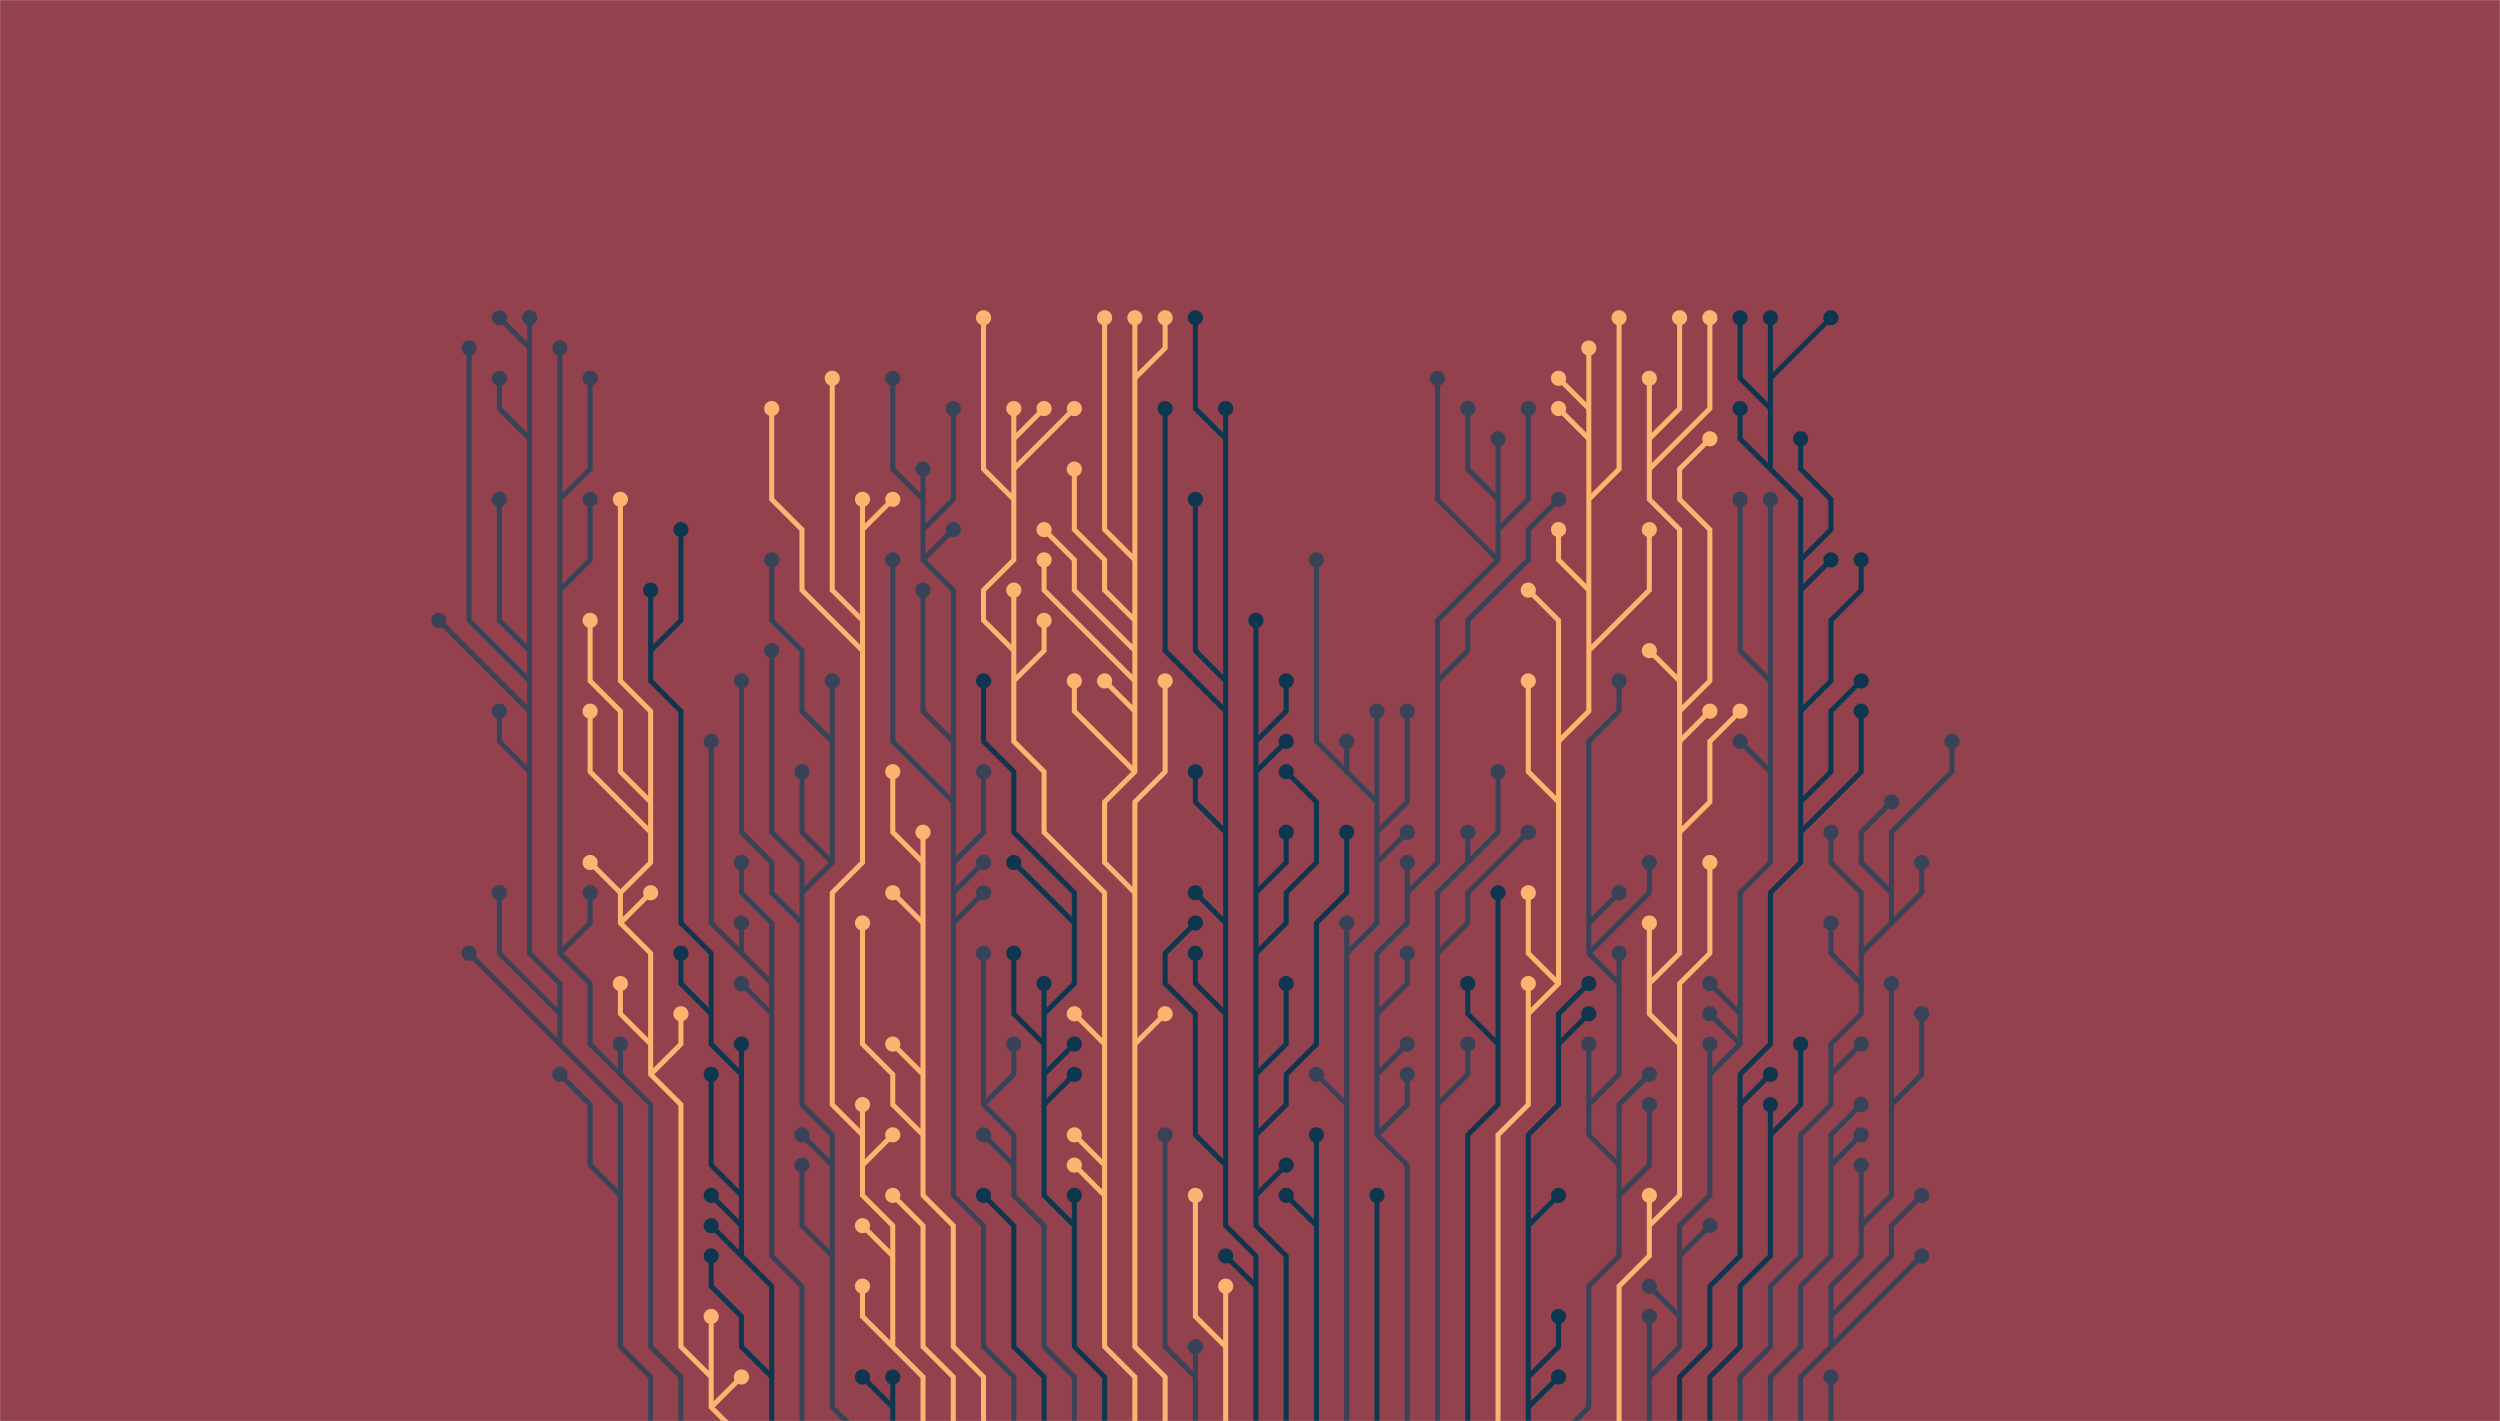 <svg xmlns="http://www.w3.org/2000/svg" version="1.1" xmlns:xlink="http://www.w3.org/1999/xlink" xmlns:svgjs="http://svgjs.dev/svgjs" width="1900" height="1080" preserveAspectRatio="none" viewBox="0 0 1900 1080"><g mask="url(&quot;#SvgjsMask1190&quot;)" fill="none"><rect width="1900" height="1080" x="0" y="0" fill="rgba(146, 65, 77, 1)"></rect><g mask="url(&quot;#SvgjsMask1191&quot;)"><path d="M931.5 517.5L908.5 494.5L908.5 471.5L908.5 448.5L908.5 425.5L908.5 402.5L908.5 379.5M954.5 977.5L931.5 954.5M931.5 770.5L908.5 747.5L908.5 724.5M931.5 701.5L908.5 678.5M931.5 333.5L908.5 310.5L908.5 287.5L908.5 264.5L908.5 241.5M931.5 885.5L908.5 862.5L908.5 839.5L908.5 816.5L908.5 793.5L908.5 770.5L885.5 747.5L885.5 724.5L908.5 701.5M931.5 632.5L908.5 609.5L908.5 586.5M931.5 540.5L908.5 517.5L885.5 494.5L885.5 471.5L885.5 448.5L885.5 425.5L885.5 402.5L885.5 379.5L885.5 356.5L885.5 333.5L885.5 310.5M954.5 1092.5L954.5 1069.5L954.5 1046.5L954.5 1023.5L954.5 1000.5L954.5 977.5L954.5 954.5L931.5 931.5L931.5 908.5L931.5 885.5L931.5 862.5L931.5 839.5L931.5 816.5L931.5 793.5L931.5 770.5L931.5 747.5L931.5 724.5L931.5 701.5L931.5 678.5L931.5 655.5L931.5 632.5L931.5 609.5L931.5 586.5L931.5 563.5L931.5 540.5L931.5 517.5L931.5 494.5L931.5 471.5L931.5 448.5L931.5 425.5L931.5 402.5L931.5 379.5L931.5 356.5L931.5 333.5L931.5 310.5" stroke="rgba(14, 55, 79, 1)" stroke-width="3.83"></path><path d="M925.75 310.5 a5.75 5.75 0 1 0 11.5 0 a5.75 5.75 0 1 0 -11.5 0zM902.75 379.5 a5.75 5.75 0 1 0 11.5 0 a5.75 5.75 0 1 0 -11.5 0zM925.75 954.5 a5.75 5.75 0 1 0 11.5 0 a5.75 5.75 0 1 0 -11.5 0zM902.75 724.5 a5.75 5.75 0 1 0 11.5 0 a5.75 5.75 0 1 0 -11.5 0zM902.75 678.5 a5.75 5.75 0 1 0 11.5 0 a5.75 5.75 0 1 0 -11.5 0zM902.75 241.5 a5.75 5.75 0 1 0 11.5 0 a5.75 5.75 0 1 0 -11.5 0zM902.75 701.5 a5.75 5.75 0 1 0 11.5 0 a5.75 5.75 0 1 0 -11.5 0zM902.75 586.5 a5.75 5.75 0 1 0 11.5 0 a5.75 5.75 0 1 0 -11.5 0zM879.75 310.5 a5.75 5.75 0 1 0 11.5 0 a5.75 5.75 0 1 0 -11.5 0z" fill="rgba(14, 55, 79, 1)"></path><path d="M931.5 1023.5L931.5 1000.5L931.5 977.5M931.5 1092.5L931.5 1069.5L931.5 1046.5L931.5 1023.5L908.5 1000.5L908.5 977.5L908.5 954.5L908.5 931.5L908.5 908.5" stroke="rgba(255, 179, 112, 1)" stroke-width="3.83"></path><path d="M902.75 908.5 a5.75 5.75 0 1 0 11.5 0 a5.75 5.75 0 1 0 -11.5 0zM925.75 977.5 a5.75 5.75 0 1 0 11.5 0 a5.75 5.75 0 1 0 -11.5 0z" fill="rgba(255, 179, 112, 1)"></path><path d="M954.5 563.5L977.5 540.5L977.5 517.5M954.5 816.5L977.5 793.5L977.5 770.5L977.5 747.5M954.5 586.5L977.5 563.5M954.5 678.5L977.5 655.5L977.5 632.5M954.5 724.5L977.5 701.5L977.5 678.5L1000.5 655.5L1000.5 632.5L1000.5 609.5L977.5 586.5M954.5 862.5L977.5 839.5L977.5 816.5L1000.5 793.5L1000.5 770.5L1000.5 747.5L1000.5 724.5L1000.5 701.5L1023.5 678.5L1023.5 655.5L1023.5 632.5M954.5 908.5L977.5 885.5M977.5 1092.5L977.5 1069.5L977.5 1046.5L977.5 1023.5L977.5 1000.5L977.5 977.5L977.5 954.5L954.5 931.5L954.5 908.5L954.5 885.5L954.5 862.5L954.5 839.5L954.5 816.5L954.5 793.5L954.5 770.5L954.5 747.5L954.5 724.5L954.5 701.5L954.5 678.5L954.5 655.5L954.5 632.5L954.5 609.5L954.5 586.5L954.5 563.5L954.5 540.5L954.5 517.5L954.5 494.5L954.5 471.5" stroke="rgba(14, 55, 79, 1)" stroke-width="3.83"></path><path d="M948.75 471.5 a5.75 5.75 0 1 0 11.5 0 a5.75 5.75 0 1 0 -11.5 0zM971.75 517.5 a5.75 5.75 0 1 0 11.5 0 a5.75 5.75 0 1 0 -11.5 0zM971.75 747.5 a5.75 5.75 0 1 0 11.5 0 a5.75 5.75 0 1 0 -11.5 0zM971.75 563.5 a5.75 5.75 0 1 0 11.5 0 a5.75 5.75 0 1 0 -11.5 0zM971.75 632.5 a5.75 5.75 0 1 0 11.5 0 a5.75 5.75 0 1 0 -11.5 0zM971.75 586.5 a5.75 5.75 0 1 0 11.5 0 a5.75 5.75 0 1 0 -11.5 0zM1017.75 632.5 a5.75 5.75 0 1 0 11.5 0 a5.75 5.75 0 1 0 -11.5 0zM971.75 885.5 a5.75 5.75 0 1 0 11.5 0 a5.75 5.75 0 1 0 -11.5 0z" fill="rgba(14, 55, 79, 1)"></path><path d="M908.5 1046.5L908.5 1023.5M908.5 1092.5L908.5 1069.5L908.5 1046.5L885.5 1023.5L885.5 1000.5L885.5 977.5L885.5 954.5L885.5 931.5L885.5 908.5L885.5 885.5L885.5 862.5" stroke="rgba(56, 67, 88, 1)" stroke-width="3.83"></path><path d="M879.75 862.5 a5.75 5.75 0 1 0 11.5 0 a5.75 5.75 0 1 0 -11.5 0zM902.75 1023.5 a5.75 5.75 0 1 0 11.5 0 a5.75 5.75 0 1 0 -11.5 0z" fill="rgba(56, 67, 88, 1)"></path><path d="M1000.5 931.5L977.5 908.5M1000.5 1092.5L1000.5 1069.5L1000.5 1046.5L1000.5 1023.5L1000.5 1000.5L1000.5 977.5L1000.5 954.5L1000.5 931.5L1000.5 908.5L1000.5 885.5L1000.5 862.5" stroke="rgba(14, 55, 79, 1)" stroke-width="3.83"></path><path d="M994.75 862.5 a5.75 5.75 0 1 0 11.5 0 a5.75 5.75 0 1 0 -11.5 0zM971.75 908.5 a5.75 5.75 0 1 0 11.5 0 a5.75 5.75 0 1 0 -11.5 0z" fill="rgba(14, 55, 79, 1)"></path><path d="M862.5 425.5L839.5 402.5L839.5 379.5L839.5 356.5L839.5 333.5L839.5 310.5L839.5 287.5L839.5 264.5L839.5 241.5M862.5 586.5L839.5 563.5L816.5 540.5L816.5 517.5M862.5 678.5L862.5 655.5L862.5 632.5L862.5 609.5L885.5 586.5L885.5 563.5L885.5 540.5L885.5 517.5M862.5 287.5L885.5 264.5L885.5 241.5M862.5 793.5L885.5 770.5M862.5 471.5L839.5 448.5L839.5 425.5L816.5 402.5L816.5 379.5L816.5 356.5M862.5 494.5L839.5 471.5L816.5 448.5L816.5 425.5L793.5 402.5M862.5 517.5L839.5 494.5L816.5 471.5L793.5 448.5L793.5 425.5M862.5 540.5L839.5 517.5M885.5 1092.5L885.5 1069.5L885.5 1046.5L862.5 1023.5L862.5 1000.5L862.5 977.5L862.5 954.5L862.5 931.5L862.5 908.5L862.5 885.5L862.5 862.5L862.5 839.5L862.5 816.5L862.5 793.5L862.5 770.5L862.5 747.5L862.5 724.5L862.5 701.5L862.5 678.5L839.5 655.5L839.5 632.5L839.5 609.5L862.5 586.5L862.5 563.5L862.5 540.5L862.5 517.5L862.5 494.5L862.5 471.5L862.5 448.5L862.5 425.5L862.5 402.5L862.5 379.5L862.5 356.5L862.5 333.5L862.5 310.5L862.5 287.5L862.5 264.5L862.5 241.5" stroke="rgba(255, 179, 112, 1)" stroke-width="3.83"></path><path d="M856.75 241.5 a5.75 5.75 0 1 0 11.5 0 a5.75 5.75 0 1 0 -11.5 0zM833.75 241.5 a5.75 5.75 0 1 0 11.5 0 a5.75 5.75 0 1 0 -11.5 0zM810.75 517.5 a5.75 5.75 0 1 0 11.5 0 a5.75 5.75 0 1 0 -11.5 0zM879.75 517.5 a5.75 5.75 0 1 0 11.5 0 a5.75 5.75 0 1 0 -11.5 0zM879.75 241.5 a5.75 5.75 0 1 0 11.5 0 a5.75 5.75 0 1 0 -11.5 0zM879.75 770.5 a5.75 5.75 0 1 0 11.5 0 a5.75 5.75 0 1 0 -11.5 0zM810.75 356.5 a5.75 5.75 0 1 0 11.5 0 a5.75 5.75 0 1 0 -11.5 0zM787.75 402.5 a5.75 5.75 0 1 0 11.5 0 a5.75 5.75 0 1 0 -11.5 0zM787.75 425.5 a5.75 5.75 0 1 0 11.5 0 a5.75 5.75 0 1 0 -11.5 0zM833.75 517.5 a5.75 5.75 0 1 0 11.5 0 a5.75 5.75 0 1 0 -11.5 0z" fill="rgba(255, 179, 112, 1)"></path><path d="M1046.5 632.5L1069.5 609.5L1069.5 586.5L1069.5 563.5L1069.5 540.5M1023.5 839.5L1000.5 816.5M1046.5 609.5L1046.5 586.5L1046.5 563.5L1046.5 540.5M1023.5 586.5L1000.5 563.5L1000.5 540.5L1000.5 517.5L1000.5 494.5L1000.5 471.5L1000.5 448.5L1000.5 425.5M1023.5 724.5L1023.5 701.5M1046.5 655.5L1069.5 632.5M1023.5 1092.5L1023.5 1069.5L1023.5 1046.5L1023.5 1023.5L1023.5 1000.5L1023.5 977.5L1023.5 954.5L1023.5 931.5L1023.5 908.5L1023.5 885.5L1023.5 862.5L1023.5 839.5L1023.5 816.5L1023.5 793.5L1023.5 770.5L1023.5 747.5L1023.5 724.5L1046.5 701.5L1046.5 678.5L1046.5 655.5L1046.5 632.5L1046.5 609.5L1023.5 586.5L1023.5 563.5" stroke="rgba(56, 67, 88, 1)" stroke-width="3.83"></path><path d="M1017.75 563.5 a5.75 5.75 0 1 0 11.5 0 a5.75 5.75 0 1 0 -11.5 0zM1063.75 540.5 a5.75 5.75 0 1 0 11.5 0 a5.75 5.75 0 1 0 -11.5 0zM994.75 816.5 a5.75 5.75 0 1 0 11.5 0 a5.75 5.75 0 1 0 -11.5 0zM1040.75 540.5 a5.75 5.75 0 1 0 11.5 0 a5.75 5.75 0 1 0 -11.5 0zM994.75 425.5 a5.75 5.75 0 1 0 11.5 0 a5.75 5.75 0 1 0 -11.5 0zM1017.75 701.5 a5.75 5.75 0 1 0 11.5 0 a5.75 5.75 0 1 0 -11.5 0zM1063.75 632.5 a5.75 5.75 0 1 0 11.5 0 a5.75 5.75 0 1 0 -11.5 0z" fill="rgba(56, 67, 88, 1)"></path><path d="M770.5 379.5L747.5 356.5L747.5 333.5L747.5 310.5L747.5 287.5L747.5 264.5L747.5 241.5M839.5 885.5L816.5 862.5M839.5 793.5L816.5 770.5M839.5 908.5L816.5 885.5M770.5 333.5L793.5 310.5M770.5 494.5L770.5 471.5L770.5 448.5M770.5 356.5L793.5 333.5L816.5 310.5M770.5 517.5L793.5 494.5L793.5 471.5M862.5 1092.5L862.5 1069.5L862.5 1046.5L839.5 1023.5L839.5 1000.5L839.5 977.5L839.5 954.5L839.5 931.5L839.5 908.5L839.5 885.5L839.5 862.5L839.5 839.5L839.5 816.5L839.5 793.5L839.5 770.5L839.5 747.5L839.5 724.5L839.5 701.5L839.5 678.5L816.5 655.5L793.5 632.5L793.5 609.5L793.5 586.5L770.5 563.5L770.5 540.5L770.5 517.5L770.5 494.5L747.5 471.5L747.5 448.5L770.5 425.5L770.5 402.5L770.5 379.5L770.5 356.5L770.5 333.5L770.5 310.5" stroke="rgba(255, 179, 112, 1)" stroke-width="3.83"></path><path d="M764.75 310.5 a5.75 5.75 0 1 0 11.5 0 a5.75 5.75 0 1 0 -11.5 0zM741.75 241.5 a5.75 5.75 0 1 0 11.5 0 a5.75 5.75 0 1 0 -11.5 0zM810.75 862.5 a5.75 5.75 0 1 0 11.5 0 a5.75 5.75 0 1 0 -11.5 0zM810.75 770.5 a5.75 5.75 0 1 0 11.5 0 a5.75 5.75 0 1 0 -11.5 0zM810.75 885.5 a5.75 5.75 0 1 0 11.5 0 a5.75 5.75 0 1 0 -11.5 0zM787.75 310.5 a5.75 5.75 0 1 0 11.5 0 a5.75 5.75 0 1 0 -11.5 0zM764.75 448.5 a5.75 5.75 0 1 0 11.5 0 a5.75 5.75 0 1 0 -11.5 0zM810.75 310.5 a5.75 5.75 0 1 0 11.5 0 a5.75 5.75 0 1 0 -11.5 0zM787.75 471.5 a5.75 5.75 0 1 0 11.5 0 a5.75 5.75 0 1 0 -11.5 0z" fill="rgba(255, 179, 112, 1)"></path><path d="M1046.5 1092.5L1046.5 1069.5L1046.5 1046.5L1046.5 1023.5L1046.5 1000.5L1046.5 977.5L1046.5 954.5L1046.5 931.5L1046.5 908.5" stroke="rgba(14, 55, 79, 1)" stroke-width="3.83"></path><path d="M1040.75 908.5 a5.75 5.75 0 1 0 11.5 0 a5.75 5.75 0 1 0 -11.5 0z" fill="rgba(14, 55, 79, 1)"></path><path d="M793.5 793.5L770.5 770.5L770.5 747.5L770.5 724.5M793.5 816.5L816.5 793.5M793.5 770.5L793.5 747.5M816.5 701.5L793.5 678.5L770.5 655.5M793.5 839.5L816.5 816.5M816.5 931.5L816.5 908.5M839.5 1092.5L839.5 1069.5L839.5 1046.5L816.5 1023.5L816.5 1000.5L816.5 977.5L816.5 954.5L816.5 931.5L793.5 908.5L793.5 885.5L793.5 862.5L793.5 839.5L793.5 816.5L793.5 793.5L793.5 770.5L816.5 747.5L816.5 724.5L816.5 701.5L816.5 678.5L793.5 655.5L770.5 632.5L770.5 609.5L770.5 586.5L747.5 563.5L747.5 540.5L747.5 517.5" stroke="rgba(14, 55, 79, 1)" stroke-width="3.83"></path><path d="M741.75 517.5 a5.75 5.75 0 1 0 11.5 0 a5.75 5.75 0 1 0 -11.5 0zM764.75 724.5 a5.75 5.75 0 1 0 11.5 0 a5.75 5.75 0 1 0 -11.5 0zM810.75 793.5 a5.75 5.75 0 1 0 11.5 0 a5.75 5.75 0 1 0 -11.5 0zM787.75 747.5 a5.75 5.75 0 1 0 11.5 0 a5.75 5.75 0 1 0 -11.5 0zM764.75 655.5 a5.75 5.75 0 1 0 11.5 0 a5.75 5.75 0 1 0 -11.5 0zM810.75 816.5 a5.75 5.75 0 1 0 11.5 0 a5.75 5.75 0 1 0 -11.5 0zM810.75 908.5 a5.75 5.75 0 1 0 11.5 0 a5.75 5.75 0 1 0 -11.5 0z" fill="rgba(14, 55, 79, 1)"></path><path d="M1138.5 402.5L1161.5 379.5L1161.5 356.5L1161.5 333.5L1161.5 310.5M1046.5 816.5L1069.5 793.5M1046.5 862.5L1069.5 839.5L1069.5 816.5M1092.5 517.5L1115.5 494.5L1115.5 471.5L1138.5 448.5L1161.5 425.5L1161.5 402.5L1184.5 379.5M1138.5 425.5L1115.5 402.5L1092.5 379.5L1092.5 356.5L1092.5 333.5L1092.5 310.5L1092.5 287.5M1069.5 678.5L1069.5 655.5M1046.5 770.5L1069.5 747.5L1069.5 724.5M1138.5 379.5L1115.5 356.5L1115.5 333.5L1115.5 310.5M1069.5 1092.5L1069.5 1069.5L1069.5 1046.5L1069.5 1023.5L1069.5 1000.5L1069.5 977.5L1069.5 954.5L1069.5 931.5L1069.5 908.5L1069.5 885.5L1046.5 862.5L1046.5 839.5L1046.5 816.5L1046.5 793.5L1046.5 770.5L1046.5 747.5L1046.5 724.5L1069.5 701.5L1069.5 678.5L1092.5 655.5L1092.5 632.5L1092.5 609.5L1092.5 586.5L1092.5 563.5L1092.5 540.5L1092.5 517.5L1092.5 494.5L1092.5 471.5L1115.5 448.5L1138.5 425.5L1138.5 402.5L1138.5 379.5L1138.5 356.5L1138.5 333.5" stroke="rgba(56, 67, 88, 1)" stroke-width="3.83"></path><path d="M1132.75 333.5 a5.75 5.75 0 1 0 11.5 0 a5.75 5.75 0 1 0 -11.5 0zM1155.75 310.5 a5.75 5.75 0 1 0 11.5 0 a5.75 5.75 0 1 0 -11.5 0zM1063.75 793.5 a5.75 5.75 0 1 0 11.5 0 a5.75 5.75 0 1 0 -11.5 0zM1063.75 816.5 a5.75 5.75 0 1 0 11.5 0 a5.75 5.75 0 1 0 -11.5 0zM1178.75 379.5 a5.75 5.75 0 1 0 11.5 0 a5.75 5.75 0 1 0 -11.5 0zM1086.75 287.5 a5.75 5.75 0 1 0 11.5 0 a5.75 5.75 0 1 0 -11.5 0zM1063.75 655.5 a5.75 5.75 0 1 0 11.5 0 a5.75 5.75 0 1 0 -11.5 0zM1063.75 724.5 a5.75 5.75 0 1 0 11.5 0 a5.75 5.75 0 1 0 -11.5 0zM1109.75 310.5 a5.75 5.75 0 1 0 11.5 0 a5.75 5.75 0 1 0 -11.5 0z" fill="rgba(56, 67, 88, 1)"></path><path d="M770.5 885.5L747.5 862.5M747.5 839.5L770.5 816.5L770.5 793.5M816.5 1092.5L816.5 1069.5L816.5 1046.5L793.5 1023.5L793.5 1000.5L793.5 977.5L793.5 954.5L793.5 931.5L770.5 908.5L770.5 885.5L770.5 862.5L747.5 839.5L747.5 816.5L747.5 793.5L747.5 770.5L747.5 747.5L747.5 724.5" stroke="rgba(56, 67, 88, 1)" stroke-width="3.83"></path><path d="M741.75 724.5 a5.75 5.75 0 1 0 11.5 0 a5.75 5.75 0 1 0 -11.5 0zM741.75 862.5 a5.75 5.75 0 1 0 11.5 0 a5.75 5.75 0 1 0 -11.5 0zM764.75 793.5 a5.75 5.75 0 1 0 11.5 0 a5.75 5.75 0 1 0 -11.5 0z" fill="rgba(56, 67, 88, 1)"></path><path d="M1115.5 655.5L1138.5 632.5L1138.5 609.5L1138.5 586.5M1092.5 724.5L1115.5 701.5L1115.5 678.5L1138.5 655.5L1161.5 632.5M1092.5 839.5L1115.5 816.5L1115.5 793.5M1092.5 1092.5L1092.5 1069.5L1092.5 1046.5L1092.5 1023.5L1092.5 1000.5L1092.5 977.5L1092.5 954.5L1092.5 931.5L1092.5 908.5L1092.5 885.5L1092.5 862.5L1092.5 839.5L1092.5 816.5L1092.5 793.5L1092.5 770.5L1092.5 747.5L1092.5 724.5L1092.5 701.5L1092.5 678.5L1115.5 655.5L1115.5 632.5" stroke="rgba(56, 67, 88, 1)" stroke-width="3.83"></path><path d="M1109.75 632.5 a5.75 5.75 0 1 0 11.5 0 a5.75 5.75 0 1 0 -11.5 0zM1132.75 586.5 a5.75 5.75 0 1 0 11.5 0 a5.75 5.75 0 1 0 -11.5 0zM1155.75 632.5 a5.75 5.75 0 1 0 11.5 0 a5.75 5.75 0 1 0 -11.5 0zM1109.75 793.5 a5.75 5.75 0 1 0 11.5 0 a5.75 5.75 0 1 0 -11.5 0z" fill="rgba(56, 67, 88, 1)"></path><path d="M793.5 1092.5L793.5 1069.5L793.5 1046.5L770.5 1023.5L770.5 1000.5L770.5 977.5L770.5 954.5L770.5 931.5L747.5 908.5" stroke="rgba(14, 55, 79, 1)" stroke-width="3.83"></path><path d="M741.75 908.5 a5.75 5.75 0 1 0 11.5 0 a5.75 5.75 0 1 0 -11.5 0z" fill="rgba(14, 55, 79, 1)"></path><path d="M1138.5 793.5L1138.5 770.5L1138.5 747.5L1138.5 724.5L1138.5 701.5L1138.5 678.5M1115.5 1092.5L1115.5 1069.5L1115.5 1046.5L1115.5 1023.5L1115.5 1000.5L1115.5 977.5L1115.5 954.5L1115.5 931.5L1115.5 908.5L1115.5 885.5L1115.5 862.5L1138.5 839.5L1138.5 816.5L1138.5 793.5L1115.5 770.5L1115.5 747.5" stroke="rgba(14, 55, 79, 1)" stroke-width="3.83"></path><path d="M1109.75 747.5 a5.75 5.75 0 1 0 11.5 0 a5.75 5.75 0 1 0 -11.5 0zM1132.75 678.5 a5.75 5.75 0 1 0 11.5 0 a5.75 5.75 0 1 0 -11.5 0z" fill="rgba(14, 55, 79, 1)"></path><path d="M701.5 402.5L724.5 379.5L724.5 356.5L724.5 333.5L724.5 310.5M724.5 655.5L747.5 632.5L747.5 609.5L747.5 586.5M724.5 609.5L701.5 586.5L678.5 563.5L678.5 540.5L678.5 517.5L678.5 494.5L678.5 471.5L678.5 448.5L678.5 425.5M724.5 563.5L701.5 540.5L701.5 517.5L701.5 494.5L701.5 471.5L701.5 448.5M701.5 379.5L678.5 356.5L678.5 333.5L678.5 310.5L678.5 287.5M701.5 425.5L724.5 402.5M724.5 678.5L747.5 655.5M724.5 701.5L747.5 678.5M770.5 1092.5L770.5 1069.5L770.5 1046.5L747.5 1023.5L747.5 1000.5L747.5 977.5L747.5 954.5L747.5 931.5L724.5 908.5L724.5 885.5L724.5 862.5L724.5 839.5L724.5 816.5L724.5 793.5L724.5 770.5L724.5 747.5L724.5 724.5L724.5 701.5L724.5 678.5L724.5 655.5L724.5 632.5L724.5 609.5L724.5 586.5L724.5 563.5L724.5 540.5L724.5 517.5L724.5 494.5L724.5 471.5L724.5 448.5L701.5 425.5L701.5 402.5L701.5 379.5L701.5 356.5" stroke="rgba(56, 67, 88, 1)" stroke-width="3.83"></path><path d="M695.75 356.5 a5.75 5.75 0 1 0 11.5 0 a5.75 5.75 0 1 0 -11.5 0zM718.75 310.5 a5.75 5.75 0 1 0 11.5 0 a5.75 5.75 0 1 0 -11.5 0zM741.75 586.5 a5.75 5.75 0 1 0 11.5 0 a5.75 5.75 0 1 0 -11.5 0zM672.75 425.5 a5.75 5.75 0 1 0 11.5 0 a5.75 5.75 0 1 0 -11.5 0zM695.75 448.5 a5.75 5.75 0 1 0 11.5 0 a5.75 5.75 0 1 0 -11.5 0zM672.75 287.5 a5.75 5.75 0 1 0 11.5 0 a5.75 5.75 0 1 0 -11.5 0zM718.75 402.5 a5.75 5.75 0 1 0 11.5 0 a5.75 5.75 0 1 0 -11.5 0zM741.75 655.5 a5.75 5.75 0 1 0 11.5 0 a5.75 5.75 0 1 0 -11.5 0zM741.75 678.5 a5.75 5.75 0 1 0 11.5 0 a5.75 5.75 0 1 0 -11.5 0z" fill="rgba(56, 67, 88, 1)"></path><path d="M1184.5 747.5L1161.5 724.5L1161.5 701.5L1161.5 678.5M1184.5 563.5L1184.5 540.5L1184.5 517.5L1184.5 494.5L1184.5 471.5L1161.5 448.5M1207.5 379.5L1230.5 356.5L1230.5 333.5L1230.5 310.5L1230.5 287.5L1230.5 264.5L1230.5 241.5M1207.5 494.5L1230.5 471.5L1253.5 448.5L1253.5 425.5L1253.5 402.5M1184.5 609.5L1161.5 586.5L1161.5 563.5L1161.5 540.5L1161.5 517.5M1207.5 310.5L1184.5 287.5M1207.5 333.5L1184.5 310.5M1207.5 448.5L1184.5 425.5L1184.5 402.5M1161.5 770.5L1161.5 747.5M1138.5 1092.5L1138.5 1069.5L1138.5 1046.5L1138.5 1023.5L1138.5 1000.5L1138.5 977.5L1138.5 954.5L1138.5 931.5L1138.5 908.5L1138.5 885.5L1138.5 862.5L1161.5 839.5L1161.5 816.5L1161.5 793.5L1161.5 770.5L1184.5 747.5L1184.5 724.5L1184.5 701.5L1184.5 678.5L1184.5 655.5L1184.5 632.5L1184.5 609.5L1184.5 586.5L1184.5 563.5L1207.5 540.5L1207.5 517.5L1207.5 494.5L1207.5 471.5L1207.5 448.5L1207.5 425.5L1207.5 402.5L1207.5 379.5L1207.5 356.5L1207.5 333.5L1207.5 310.5L1207.5 287.5L1207.5 264.5" stroke="rgba(255, 179, 112, 1)" stroke-width="3.83"></path><path d="M1201.75 264.5 a5.75 5.75 0 1 0 11.5 0 a5.75 5.75 0 1 0 -11.5 0zM1155.75 678.5 a5.75 5.75 0 1 0 11.5 0 a5.75 5.75 0 1 0 -11.5 0zM1155.75 448.5 a5.75 5.75 0 1 0 11.5 0 a5.75 5.75 0 1 0 -11.5 0zM1224.75 241.5 a5.75 5.75 0 1 0 11.5 0 a5.75 5.75 0 1 0 -11.5 0zM1247.75 402.5 a5.75 5.75 0 1 0 11.5 0 a5.75 5.75 0 1 0 -11.5 0zM1155.75 517.5 a5.75 5.75 0 1 0 11.5 0 a5.75 5.75 0 1 0 -11.5 0zM1178.75 287.5 a5.75 5.75 0 1 0 11.5 0 a5.75 5.75 0 1 0 -11.5 0zM1178.75 310.5 a5.75 5.75 0 1 0 11.5 0 a5.75 5.75 0 1 0 -11.5 0zM1178.75 402.5 a5.75 5.75 0 1 0 11.5 0 a5.75 5.75 0 1 0 -11.5 0zM1155.75 747.5 a5.75 5.75 0 1 0 11.5 0 a5.75 5.75 0 1 0 -11.5 0z" fill="rgba(255, 179, 112, 1)"></path><path d="M701.5 701.5L678.5 678.5M701.5 655.5L678.5 632.5L678.5 609.5L678.5 586.5M701.5 816.5L678.5 793.5M701.5 862.5L678.5 839.5L678.5 816.5L655.5 793.5L655.5 770.5L655.5 747.5L655.5 724.5L655.5 701.5M747.5 1092.5L747.5 1069.5L747.5 1046.5L724.5 1023.5L724.5 1000.5L724.5 977.5L724.5 954.5L724.5 931.5L701.5 908.5L701.5 885.5L701.5 862.5L701.5 839.5L701.5 816.5L701.5 793.5L701.5 770.5L701.5 747.5L701.5 724.5L701.5 701.5L701.5 678.5L701.5 655.5L701.5 632.5" stroke="rgba(255, 179, 112, 1)" stroke-width="3.83"></path><path d="M695.75 632.5 a5.75 5.75 0 1 0 11.5 0 a5.75 5.75 0 1 0 -11.5 0zM672.75 678.5 a5.75 5.75 0 1 0 11.5 0 a5.75 5.75 0 1 0 -11.5 0zM672.75 586.5 a5.75 5.75 0 1 0 11.5 0 a5.75 5.75 0 1 0 -11.5 0zM672.75 793.5 a5.75 5.75 0 1 0 11.5 0 a5.75 5.75 0 1 0 -11.5 0zM649.75 701.5 a5.75 5.75 0 1 0 11.5 0 a5.75 5.75 0 1 0 -11.5 0z" fill="rgba(255, 179, 112, 1)"></path><path d="M1161.5 1046.5L1184.5 1023.5L1184.5 1000.5M1184.5 793.5L1207.5 770.5M1161.5 931.5L1184.5 908.5M1161.5 1069.5L1184.5 1046.5M1161.5 1092.5L1161.5 1069.5L1161.5 1046.5L1161.5 1023.5L1161.5 1000.5L1161.5 977.5L1161.5 954.5L1161.5 931.5L1161.5 908.5L1161.5 885.5L1161.5 862.5L1184.5 839.5L1184.5 816.5L1184.5 793.5L1184.5 770.5L1207.5 747.5" stroke="rgba(14, 55, 79, 1)" stroke-width="3.83"></path><path d="M1201.75 747.5 a5.75 5.75 0 1 0 11.5 0 a5.75 5.75 0 1 0 -11.5 0zM1178.75 1000.5 a5.75 5.75 0 1 0 11.5 0 a5.75 5.75 0 1 0 -11.5 0zM1201.75 770.5 a5.75 5.75 0 1 0 11.5 0 a5.75 5.75 0 1 0 -11.5 0zM1178.75 908.5 a5.75 5.75 0 1 0 11.5 0 a5.75 5.75 0 1 0 -11.5 0zM1178.75 1046.5 a5.75 5.75 0 1 0 11.5 0 a5.75 5.75 0 1 0 -11.5 0z" fill="rgba(14, 55, 79, 1)"></path><path d="M724.5 1092.5L724.5 1069.5L724.5 1046.5L701.5 1023.5L701.5 1000.5L701.5 977.5L701.5 954.5L701.5 931.5L678.5 908.5" stroke="rgba(255, 179, 112, 1)" stroke-width="3.83"></path><path d="M672.75 908.5 a5.75 5.75 0 1 0 11.5 0 a5.75 5.75 0 1 0 -11.5 0z" fill="rgba(255, 179, 112, 1)"></path><path d="M1207.5 701.5L1230.5 678.5M1230.5 885.5L1230.5 862.5L1230.5 839.5L1253.5 816.5M1207.5 724.5L1230.5 701.5L1253.5 678.5L1253.5 655.5M1230.5 747.5L1230.5 724.5M1230.5 908.5L1253.5 885.5L1253.5 862.5L1253.5 839.5M1207.5 839.5L1207.5 816.5L1207.5 793.5M1184.5 1092.5L1207.5 1069.5L1207.5 1046.5L1207.5 1023.5L1207.5 1000.5L1207.5 977.5L1230.5 954.5L1230.5 931.5L1230.5 908.5L1230.5 885.5L1207.5 862.5L1207.5 839.5L1230.5 816.5L1230.5 793.5L1230.5 770.5L1230.5 747.5L1207.5 724.5L1207.5 701.5L1207.5 678.5L1207.5 655.5L1207.5 632.5L1207.5 609.5L1207.5 586.5L1207.5 563.5L1230.5 540.5L1230.5 517.5" stroke="rgba(56, 67, 88, 1)" stroke-width="3.83"></path><path d="M1224.75 517.5 a5.75 5.75 0 1 0 11.5 0 a5.75 5.75 0 1 0 -11.5 0zM1224.75 678.5 a5.75 5.75 0 1 0 11.5 0 a5.75 5.75 0 1 0 -11.5 0zM1247.75 816.5 a5.75 5.75 0 1 0 11.5 0 a5.75 5.75 0 1 0 -11.5 0zM1247.75 655.5 a5.75 5.75 0 1 0 11.5 0 a5.75 5.75 0 1 0 -11.5 0zM1224.75 724.5 a5.75 5.75 0 1 0 11.5 0 a5.75 5.75 0 1 0 -11.5 0zM1247.75 839.5 a5.75 5.75 0 1 0 11.5 0 a5.75 5.75 0 1 0 -11.5 0zM1201.75 793.5 a5.75 5.75 0 1 0 11.5 0 a5.75 5.75 0 1 0 -11.5 0z" fill="rgba(56, 67, 88, 1)"></path><path d="M678.5 954.5L655.5 931.5M678.5 1023.5L655.5 1000.5L655.5 977.5M655.5 471.5L632.5 448.5L632.5 425.5L632.5 402.5L632.5 379.5L632.5 356.5L632.5 333.5L632.5 310.5L632.5 287.5M655.5 402.5L678.5 379.5M655.5 494.5L632.5 471.5L609.5 448.5L609.5 425.5L609.5 402.5L586.5 379.5L586.5 356.5L586.5 333.5L586.5 310.5M655.5 862.5L655.5 839.5M655.5 885.5L678.5 862.5M701.5 1092.5L701.5 1069.5L701.5 1046.5L678.5 1023.5L678.5 1000.5L678.5 977.5L678.5 954.5L678.5 931.5L655.5 908.5L655.5 885.5L655.5 862.5L632.5 839.5L632.5 816.5L632.5 793.5L632.5 770.5L632.5 747.5L632.5 724.5L632.5 701.5L632.5 678.5L655.5 655.5L655.5 632.5L655.5 609.5L655.5 586.5L655.5 563.5L655.5 540.5L655.5 517.5L655.5 494.5L655.5 471.5L655.5 448.5L655.5 425.5L655.5 402.5L655.5 379.5" stroke="rgba(255, 179, 112, 1)" stroke-width="3.83"></path><path d="M649.75 379.5 a5.75 5.75 0 1 0 11.5 0 a5.75 5.75 0 1 0 -11.5 0zM649.75 931.5 a5.75 5.75 0 1 0 11.5 0 a5.75 5.75 0 1 0 -11.5 0zM649.75 977.5 a5.75 5.75 0 1 0 11.5 0 a5.75 5.75 0 1 0 -11.5 0zM626.75 287.5 a5.75 5.75 0 1 0 11.5 0 a5.75 5.75 0 1 0 -11.5 0zM672.75 379.5 a5.75 5.75 0 1 0 11.5 0 a5.75 5.75 0 1 0 -11.5 0zM580.75 310.5 a5.75 5.75 0 1 0 11.5 0 a5.75 5.75 0 1 0 -11.5 0zM649.75 839.5 a5.75 5.75 0 1 0 11.5 0 a5.75 5.75 0 1 0 -11.5 0zM672.75 862.5 a5.75 5.75 0 1 0 11.5 0 a5.75 5.75 0 1 0 -11.5 0z" fill="rgba(255, 179, 112, 1)"></path><path d="M678.5 1069.5L655.5 1046.5M678.5 1092.5L678.5 1069.5L678.5 1046.5" stroke="rgba(14, 55, 79, 1)" stroke-width="3.83"></path><path d="M672.75 1046.5 a5.75 5.75 0 1 0 11.5 0 a5.75 5.75 0 1 0 -11.5 0zM649.75 1046.5 a5.75 5.75 0 1 0 11.5 0 a5.75 5.75 0 1 0 -11.5 0z" fill="rgba(14, 55, 79, 1)"></path><path d="M1253.5 931.5L1253.5 908.5M1253.5 333.5L1276.5 310.5L1276.5 287.5L1276.5 264.5L1276.5 241.5M1276.5 793.5L1276.5 770.5L1276.5 747.5L1299.5 724.5L1299.5 701.5L1299.5 678.5L1299.5 655.5M1253.5 356.5L1276.5 333.5L1299.5 310.5L1299.5 287.5L1299.5 264.5L1299.5 241.5M1276.5 540.5L1299.5 517.5L1299.5 494.5L1299.5 471.5L1299.5 448.5L1299.5 425.5L1299.5 402.5L1276.5 379.5L1276.5 356.5L1299.5 333.5M1253.5 747.5L1253.5 724.5L1253.5 701.5M1276.5 563.5L1299.5 540.5M1276.5 517.5L1253.5 494.5M1276.5 632.5L1299.5 609.5L1299.5 586.5L1299.5 563.5L1322.5 540.5M1230.5 1092.5L1230.5 1069.5L1230.5 1046.5L1230.5 1023.5L1230.5 1000.5L1230.5 977.5L1253.5 954.5L1253.5 931.5L1276.5 908.5L1276.5 885.5L1276.5 862.5L1276.5 839.5L1276.5 816.5L1276.5 793.5L1253.5 770.5L1253.5 747.5L1276.5 724.5L1276.5 701.5L1276.5 678.5L1276.5 655.5L1276.5 632.5L1276.5 609.5L1276.5 586.5L1276.5 563.5L1276.5 540.5L1276.5 517.5L1276.5 494.5L1276.5 471.5L1276.5 448.5L1276.5 425.5L1276.5 402.5L1253.5 379.5L1253.5 356.5L1253.5 333.5L1253.5 310.5L1253.5 287.5" stroke="rgba(255, 179, 112, 1)" stroke-width="3.83"></path><path d="M1247.75 287.5 a5.75 5.75 0 1 0 11.5 0 a5.75 5.75 0 1 0 -11.5 0zM1247.75 908.5 a5.75 5.75 0 1 0 11.5 0 a5.75 5.75 0 1 0 -11.5 0zM1270.75 241.5 a5.75 5.75 0 1 0 11.5 0 a5.75 5.75 0 1 0 -11.5 0zM1293.75 655.5 a5.75 5.75 0 1 0 11.5 0 a5.75 5.75 0 1 0 -11.5 0zM1293.75 241.5 a5.75 5.75 0 1 0 11.5 0 a5.75 5.75 0 1 0 -11.5 0zM1293.75 333.5 a5.75 5.75 0 1 0 11.5 0 a5.75 5.75 0 1 0 -11.5 0zM1247.75 701.5 a5.75 5.75 0 1 0 11.5 0 a5.75 5.75 0 1 0 -11.5 0zM1293.75 540.5 a5.75 5.75 0 1 0 11.5 0 a5.75 5.75 0 1 0 -11.5 0zM1247.75 494.5 a5.75 5.75 0 1 0 11.5 0 a5.75 5.75 0 1 0 -11.5 0zM1316.75 540.5 a5.75 5.75 0 1 0 11.5 0 a5.75 5.75 0 1 0 -11.5 0z" fill="rgba(255, 179, 112, 1)"></path><path d="M632.5 885.5L609.5 862.5M632.5 954.5L609.5 931.5L609.5 908.5L609.5 885.5M632.5 655.5L609.5 632.5L609.5 609.5L609.5 586.5M609.5 678.5L609.5 655.5L586.5 632.5L586.5 609.5L586.5 586.5L586.5 563.5L586.5 540.5L586.5 517.5L586.5 494.5M609.5 701.5L586.5 678.5L586.5 655.5L563.5 632.5L563.5 609.5L563.5 586.5L563.5 563.5L563.5 540.5L563.5 517.5M632.5 563.5L609.5 540.5L609.5 517.5L609.5 494.5L586.5 471.5L586.5 448.5L586.5 425.5M655.5 1092.5L632.5 1069.5L632.5 1046.5L632.5 1023.5L632.5 1000.5L632.5 977.5L632.5 954.5L632.5 931.5L632.5 908.5L632.5 885.5L632.5 862.5L609.5 839.5L609.5 816.5L609.5 793.5L609.5 770.5L609.5 747.5L609.5 724.5L609.5 701.5L609.5 678.5L632.5 655.5L632.5 632.5L632.5 609.5L632.5 586.5L632.5 563.5L632.5 540.5L632.5 517.5" stroke="rgba(56, 67, 88, 1)" stroke-width="3.83"></path><path d="M626.75 517.5 a5.75 5.75 0 1 0 11.5 0 a5.75 5.75 0 1 0 -11.5 0zM603.75 862.5 a5.75 5.75 0 1 0 11.5 0 a5.75 5.75 0 1 0 -11.5 0zM603.75 885.5 a5.75 5.75 0 1 0 11.5 0 a5.75 5.75 0 1 0 -11.5 0zM603.75 586.5 a5.75 5.75 0 1 0 11.5 0 a5.75 5.75 0 1 0 -11.5 0zM580.75 494.5 a5.75 5.75 0 1 0 11.5 0 a5.75 5.75 0 1 0 -11.5 0zM557.75 517.5 a5.75 5.75 0 1 0 11.5 0 a5.75 5.75 0 1 0 -11.5 0zM580.75 425.5 a5.75 5.75 0 1 0 11.5 0 a5.75 5.75 0 1 0 -11.5 0z" fill="rgba(56, 67, 88, 1)"></path><path d="M1345.5 517.5L1322.5 494.5L1322.5 471.5L1322.5 448.5L1322.5 425.5L1322.5 402.5L1322.5 379.5M1276.5 1000.5L1253.5 977.5M1276.5 954.5L1299.5 931.5M1322.5 770.5L1299.5 747.5M1322.5 793.5L1299.5 770.5M1253.5 1046.5L1253.5 1023.5L1253.5 1000.5M1345.5 586.5L1322.5 563.5M1299.5 816.5L1299.5 793.5M1253.5 1092.5L1253.5 1069.5L1253.5 1046.5L1276.5 1023.5L1276.5 1000.5L1276.5 977.5L1276.5 954.5L1276.5 931.5L1299.5 908.5L1299.5 885.5L1299.5 862.5L1299.5 839.5L1299.5 816.5L1322.5 793.5L1322.5 770.5L1322.5 747.5L1322.5 724.5L1322.5 701.5L1322.5 678.5L1345.5 655.5L1345.5 632.5L1345.5 609.5L1345.5 586.5L1345.5 563.5L1345.5 540.5L1345.5 517.5L1345.5 494.5L1345.5 471.5L1345.5 448.5L1345.5 425.5L1345.5 402.5L1345.5 379.5" stroke="rgba(56, 67, 88, 1)" stroke-width="3.83"></path><path d="M1339.75 379.5 a5.75 5.75 0 1 0 11.5 0 a5.75 5.75 0 1 0 -11.5 0zM1316.75 379.5 a5.75 5.75 0 1 0 11.5 0 a5.75 5.75 0 1 0 -11.5 0zM1247.75 977.5 a5.75 5.75 0 1 0 11.5 0 a5.75 5.75 0 1 0 -11.5 0zM1293.75 931.5 a5.75 5.75 0 1 0 11.5 0 a5.75 5.75 0 1 0 -11.5 0zM1293.75 747.5 a5.75 5.75 0 1 0 11.5 0 a5.75 5.75 0 1 0 -11.5 0zM1293.75 770.5 a5.75 5.75 0 1 0 11.5 0 a5.75 5.75 0 1 0 -11.5 0zM1247.75 1000.5 a5.75 5.75 0 1 0 11.5 0 a5.75 5.75 0 1 0 -11.5 0zM1316.75 563.5 a5.75 5.75 0 1 0 11.5 0 a5.75 5.75 0 1 0 -11.5 0zM1293.75 793.5 a5.75 5.75 0 1 0 11.5 0 a5.75 5.75 0 1 0 -11.5 0z" fill="rgba(56, 67, 88, 1)"></path><path d="M1368.5 425.5L1391.5 402.5L1391.5 379.5L1368.5 356.5L1368.5 333.5M1368.5 540.5L1391.5 517.5L1391.5 494.5L1391.5 471.5L1414.5 448.5L1414.5 425.5M1368.5 609.5L1391.5 586.5L1391.5 563.5L1391.5 540.5L1414.5 517.5M1368.5 632.5L1391.5 609.5L1414.5 586.5L1414.5 563.5L1414.5 540.5M1368.5 448.5L1391.5 425.5M1345.5 310.5L1322.5 287.5L1322.5 264.5L1322.5 241.5M1345.5 356.5L1322.5 333.5L1322.5 310.5M1345.5 287.5L1368.5 264.5L1391.5 241.5M1322.5 839.5L1345.5 816.5M1276.5 1092.5L1276.5 1069.5L1276.5 1046.5L1299.5 1023.5L1299.5 1000.5L1299.5 977.5L1322.5 954.5L1322.5 931.5L1322.5 908.5L1322.5 885.5L1322.5 862.5L1322.5 839.5L1322.5 816.5L1345.5 793.5L1345.5 770.5L1345.5 747.5L1345.5 724.5L1345.5 701.5L1345.5 678.5L1368.5 655.5L1368.5 632.5L1368.5 609.5L1368.5 586.5L1368.5 563.5L1368.5 540.5L1368.5 517.5L1368.5 494.5L1368.5 471.5L1368.5 448.5L1368.5 425.5L1368.5 402.5L1368.5 379.5L1345.5 356.5L1345.5 333.5L1345.5 310.5L1345.5 287.5L1345.5 264.5L1345.5 241.5" stroke="rgba(14, 55, 79, 1)" stroke-width="3.83"></path><path d="M1339.75 241.5 a5.75 5.75 0 1 0 11.5 0 a5.75 5.75 0 1 0 -11.5 0zM1362.75 333.5 a5.75 5.75 0 1 0 11.5 0 a5.75 5.75 0 1 0 -11.5 0zM1408.75 425.5 a5.75 5.75 0 1 0 11.5 0 a5.75 5.75 0 1 0 -11.5 0zM1408.75 517.5 a5.75 5.75 0 1 0 11.5 0 a5.75 5.75 0 1 0 -11.5 0zM1408.75 540.5 a5.75 5.75 0 1 0 11.5 0 a5.75 5.75 0 1 0 -11.5 0zM1385.75 425.5 a5.75 5.75 0 1 0 11.5 0 a5.75 5.75 0 1 0 -11.5 0zM1316.75 241.5 a5.75 5.75 0 1 0 11.5 0 a5.75 5.75 0 1 0 -11.5 0zM1316.75 310.5 a5.75 5.75 0 1 0 11.5 0 a5.75 5.75 0 1 0 -11.5 0zM1385.75 241.5 a5.75 5.75 0 1 0 11.5 0 a5.75 5.75 0 1 0 -11.5 0zM1339.75 816.5 a5.75 5.75 0 1 0 11.5 0 a5.75 5.75 0 1 0 -11.5 0z" fill="rgba(14, 55, 79, 1)"></path><path d="M586.5 747.5L586.5 724.5L586.5 701.5L563.5 678.5L563.5 655.5M586.5 770.5L563.5 747.5M563.5 724.5L563.5 701.5M609.5 1092.5L609.5 1069.5L609.5 1046.5L609.5 1023.5L609.5 1000.5L609.5 977.5L586.5 954.5L586.5 931.5L586.5 908.5L586.5 885.5L586.5 862.5L586.5 839.5L586.5 816.5L586.5 793.5L586.5 770.5L586.5 747.5L563.5 724.5L540.5 701.5L540.5 678.5L540.5 655.5L540.5 632.5L540.5 609.5L540.5 586.5L540.5 563.5" stroke="rgba(56, 67, 88, 1)" stroke-width="3.83"></path><path d="M534.75 563.5 a5.75 5.75 0 1 0 11.5 0 a5.75 5.75 0 1 0 -11.5 0zM557.75 655.5 a5.75 5.75 0 1 0 11.5 0 a5.75 5.75 0 1 0 -11.5 0zM557.75 747.5 a5.75 5.75 0 1 0 11.5 0 a5.75 5.75 0 1 0 -11.5 0zM557.75 701.5 a5.75 5.75 0 1 0 11.5 0 a5.75 5.75 0 1 0 -11.5 0z" fill="rgba(56, 67, 88, 1)"></path><path d="M1345.5 862.5L1345.5 839.5M1299.5 1092.5L1299.5 1069.5L1299.5 1046.5L1322.5 1023.5L1322.5 1000.5L1322.5 977.5L1345.5 954.5L1345.5 931.5L1345.5 908.5L1345.5 885.5L1345.5 862.5L1368.5 839.5L1368.5 816.5L1368.5 793.5" stroke="rgba(14, 55, 79, 1)" stroke-width="3.83"></path><path d="M1362.75 793.5 a5.75 5.75 0 1 0 11.5 0 a5.75 5.75 0 1 0 -11.5 0zM1339.75 839.5 a5.75 5.75 0 1 0 11.5 0 a5.75 5.75 0 1 0 -11.5 0z" fill="rgba(14, 55, 79, 1)"></path><path d="M563.5 908.5L540.5 885.5L540.5 862.5L540.5 839.5L540.5 816.5M494.5 494.5L517.5 471.5L517.5 448.5L517.5 425.5L517.5 402.5M563.5 931.5L540.5 908.5M563.5 954.5L540.5 931.5M540.5 770.5L517.5 747.5L517.5 724.5M586.5 1046.5L563.5 1023.5L563.5 1000.5L540.5 977.5L540.5 954.5M563.5 816.5L563.5 793.5M586.5 1092.5L586.5 1069.5L586.5 1046.5L586.5 1023.5L586.5 1000.5L586.5 977.5L563.5 954.5L563.5 931.5L563.5 908.5L563.5 885.5L563.5 862.5L563.5 839.5L563.5 816.5L540.5 793.5L540.5 770.5L540.5 747.5L540.5 724.5L517.5 701.5L517.5 678.5L517.5 655.5L517.5 632.5L517.5 609.5L517.5 586.5L517.5 563.5L517.5 540.5L494.5 517.5L494.5 494.5L494.5 471.5L494.5 448.5" stroke="rgba(14, 55, 79, 1)" stroke-width="3.83"></path><path d="M488.75 448.5 a5.75 5.75 0 1 0 11.5 0 a5.75 5.75 0 1 0 -11.5 0zM534.75 816.5 a5.75 5.75 0 1 0 11.5 0 a5.75 5.75 0 1 0 -11.5 0zM511.75 402.5 a5.75 5.75 0 1 0 11.5 0 a5.75 5.75 0 1 0 -11.5 0zM534.75 908.5 a5.75 5.75 0 1 0 11.5 0 a5.75 5.75 0 1 0 -11.5 0zM534.75 931.5 a5.75 5.75 0 1 0 11.5 0 a5.75 5.75 0 1 0 -11.5 0zM511.75 724.5 a5.75 5.75 0 1 0 11.5 0 a5.75 5.75 0 1 0 -11.5 0zM534.75 954.5 a5.75 5.75 0 1 0 11.5 0 a5.75 5.75 0 1 0 -11.5 0zM557.75 793.5 a5.75 5.75 0 1 0 11.5 0 a5.75 5.75 0 1 0 -11.5 0z" fill="rgba(14, 55, 79, 1)"></path><path d="M1414.5 724.5L1414.5 701.5L1414.5 678.5L1391.5 655.5L1391.5 632.5M1437.5 701.5L1460.5 678.5L1460.5 655.5M1414.5 747.5L1391.5 724.5L1391.5 701.5M1437.5 678.5L1437.5 655.5L1437.5 632.5L1460.5 609.5L1483.5 586.5L1483.5 563.5M1391.5 816.5L1414.5 793.5M1322.5 1092.5L1322.5 1069.5L1322.5 1046.5L1345.5 1023.5L1345.5 1000.5L1345.5 977.5L1368.5 954.5L1368.5 931.5L1368.5 908.5L1368.5 885.5L1368.5 862.5L1391.5 839.5L1391.5 816.5L1391.5 793.5L1414.5 770.5L1414.5 747.5L1414.5 724.5L1437.5 701.5L1437.5 678.5L1414.5 655.5L1414.5 632.5L1437.5 609.5" stroke="rgba(56, 67, 88, 1)" stroke-width="3.83"></path><path d="M1431.75 609.5 a5.75 5.75 0 1 0 11.5 0 a5.75 5.75 0 1 0 -11.5 0zM1385.75 632.5 a5.75 5.75 0 1 0 11.5 0 a5.75 5.75 0 1 0 -11.5 0zM1454.75 655.5 a5.75 5.75 0 1 0 11.5 0 a5.75 5.75 0 1 0 -11.5 0zM1385.75 701.5 a5.75 5.75 0 1 0 11.5 0 a5.75 5.75 0 1 0 -11.5 0zM1477.75 563.5 a5.75 5.75 0 1 0 11.5 0 a5.75 5.75 0 1 0 -11.5 0zM1408.75 793.5 a5.75 5.75 0 1 0 11.5 0 a5.75 5.75 0 1 0 -11.5 0z" fill="rgba(56, 67, 88, 1)"></path><path d="M494.5 793.5L471.5 770.5L471.5 747.5M494.5 609.5L471.5 586.5L471.5 563.5L471.5 540.5L448.5 517.5L448.5 494.5L448.5 471.5M494.5 632.5L471.5 609.5L448.5 586.5L448.5 563.5L448.5 540.5M471.5 701.5L494.5 678.5M471.5 678.5L448.5 655.5M540.5 1069.5L563.5 1046.5M494.5 816.5L517.5 793.5L517.5 770.5M540.5 1046.5L540.5 1023.5L540.5 1000.5M563.5 1092.5L540.5 1069.5L540.5 1046.5L517.5 1023.5L517.5 1000.5L517.5 977.5L517.5 954.5L517.5 931.5L517.5 908.5L517.5 885.5L517.5 862.5L517.5 839.5L494.5 816.5L494.5 793.5L494.5 770.5L494.5 747.5L494.5 724.5L471.5 701.5L471.5 678.5L494.5 655.5L494.5 632.5L494.5 609.5L494.5 586.5L494.5 563.5L494.5 540.5L471.5 517.5L471.5 494.5L471.5 471.5L471.5 448.5L471.5 425.5L471.5 402.5L471.5 379.5" stroke="rgba(255, 179, 112, 1)" stroke-width="3.83"></path><path d="M465.75 379.5 a5.75 5.75 0 1 0 11.5 0 a5.75 5.75 0 1 0 -11.5 0zM465.75 747.5 a5.75 5.75 0 1 0 11.5 0 a5.75 5.75 0 1 0 -11.5 0zM442.75 471.5 a5.75 5.75 0 1 0 11.5 0 a5.75 5.75 0 1 0 -11.5 0zM442.75 540.5 a5.75 5.75 0 1 0 11.5 0 a5.75 5.75 0 1 0 -11.5 0zM488.75 678.5 a5.75 5.75 0 1 0 11.5 0 a5.75 5.75 0 1 0 -11.5 0zM442.75 655.5 a5.75 5.75 0 1 0 11.5 0 a5.75 5.75 0 1 0 -11.5 0zM557.75 1046.5 a5.75 5.75 0 1 0 11.5 0 a5.75 5.75 0 1 0 -11.5 0zM511.75 770.5 a5.75 5.75 0 1 0 11.5 0 a5.75 5.75 0 1 0 -11.5 0zM534.75 1000.5 a5.75 5.75 0 1 0 11.5 0 a5.75 5.75 0 1 0 -11.5 0z" fill="rgba(255, 179, 112, 1)"></path><path d="M1391.5 885.5L1414.5 862.5M1345.5 1092.5L1345.5 1069.5L1345.5 1046.5L1368.5 1023.5L1368.5 1000.5L1368.5 977.5L1391.5 954.5L1391.5 931.5L1391.5 908.5L1391.5 885.5L1391.5 862.5L1414.5 839.5" stroke="rgba(56, 67, 88, 1)" stroke-width="3.83"></path><path d="M1408.75 839.5 a5.75 5.75 0 1 0 11.5 0 a5.75 5.75 0 1 0 -11.5 0zM1408.75 862.5 a5.75 5.75 0 1 0 11.5 0 a5.75 5.75 0 1 0 -11.5 0z" fill="rgba(56, 67, 88, 1)"></path><path d="M1391.5 1000.5L1414.5 977.5L1437.5 954.5L1437.5 931.5L1460.5 908.5M1437.5 839.5L1460.5 816.5L1460.5 793.5L1460.5 770.5M1414.5 931.5L1414.5 908.5L1414.5 885.5M1391.5 1023.5L1414.5 1000.5L1437.5 977.5L1460.5 954.5M1368.5 1092.5L1368.5 1069.5L1368.5 1046.5L1391.5 1023.5L1391.5 1000.5L1391.5 977.5L1414.5 954.5L1414.5 931.5L1437.5 908.5L1437.5 885.5L1437.5 862.5L1437.5 839.5L1437.5 816.5L1437.5 793.5L1437.5 770.5L1437.5 747.5" stroke="rgba(56, 67, 88, 1)" stroke-width="3.83"></path><path d="M1431.75 747.5 a5.75 5.75 0 1 0 11.5 0 a5.75 5.75 0 1 0 -11.5 0zM1454.75 908.5 a5.75 5.75 0 1 0 11.5 0 a5.75 5.75 0 1 0 -11.5 0zM1454.75 770.5 a5.75 5.75 0 1 0 11.5 0 a5.75 5.75 0 1 0 -11.5 0zM1408.75 885.5 a5.75 5.75 0 1 0 11.5 0 a5.75 5.75 0 1 0 -11.5 0zM1454.75 954.5 a5.75 5.75 0 1 0 11.5 0 a5.75 5.75 0 1 0 -11.5 0z" fill="rgba(56, 67, 88, 1)"></path><path d="M425.5 379.5L448.5 356.5L448.5 333.5L448.5 310.5L448.5 287.5M425.5 448.5L448.5 425.5L448.5 402.5L448.5 379.5M471.5 816.5L471.5 793.5M425.5 724.5L448.5 701.5L448.5 678.5M517.5 1092.5L517.5 1069.5L517.5 1046.5L494.5 1023.5L494.5 1000.5L494.5 977.5L494.5 954.5L494.5 931.5L494.5 908.5L494.5 885.5L494.5 862.5L494.5 839.5L471.5 816.5L448.5 793.5L448.5 770.5L448.5 747.5L425.5 724.5L425.5 701.5L425.5 678.5L425.5 655.5L425.5 632.5L425.5 609.5L425.5 586.5L425.5 563.5L425.5 540.5L425.5 517.5L425.5 494.5L425.5 471.5L425.5 448.5L425.5 425.5L425.5 402.5L425.5 379.5L425.5 356.5L425.5 333.5L425.5 310.5L425.5 287.5L425.5 264.5" stroke="rgba(56, 67, 88, 1)" stroke-width="3.83"></path><path d="M419.75 264.5 a5.75 5.75 0 1 0 11.5 0 a5.75 5.75 0 1 0 -11.5 0zM442.75 287.5 a5.75 5.75 0 1 0 11.5 0 a5.75 5.75 0 1 0 -11.5 0zM442.75 379.5 a5.75 5.75 0 1 0 11.5 0 a5.75 5.75 0 1 0 -11.5 0zM465.75 793.5 a5.75 5.75 0 1 0 11.5 0 a5.75 5.75 0 1 0 -11.5 0zM442.75 678.5 a5.75 5.75 0 1 0 11.5 0 a5.75 5.75 0 1 0 -11.5 0z" fill="rgba(56, 67, 88, 1)"></path><path d="M1391.5 1092.5L1391.5 1069.5L1391.5 1046.5" stroke="rgba(56, 67, 88, 1)" stroke-width="3.83"></path><path d="M1385.75 1046.5 a5.75 5.75 0 1 0 11.5 0 a5.75 5.75 0 1 0 -11.5 0z" fill="rgba(56, 67, 88, 1)"></path><path d="M471.5 908.5L448.5 885.5L448.5 862.5L448.5 839.5L425.5 816.5M425.5 770.5L402.5 747.5L379.5 724.5L379.5 701.5L379.5 678.5M402.5 494.5L379.5 471.5L379.5 448.5L379.5 425.5L379.5 402.5L379.5 379.5M402.5 517.5L379.5 494.5L356.5 471.5L356.5 448.5L356.5 425.5L356.5 402.5L356.5 379.5L356.5 356.5L356.5 333.5L356.5 310.5L356.5 287.5L356.5 264.5M402.5 540.5L379.5 517.5L356.5 494.5L333.5 471.5M402.5 333.5L379.5 310.5L379.5 287.5M402.5 264.5L379.5 241.5M425.5 793.5L402.5 770.5L379.5 747.5L356.5 724.5M402.5 586.5L379.5 563.5L379.5 540.5M494.5 1092.5L494.5 1069.5L494.5 1046.5L471.5 1023.5L471.5 1000.5L471.5 977.5L471.5 954.5L471.5 931.5L471.5 908.5L471.5 885.5L471.5 862.5L471.5 839.5L448.5 816.5L425.5 793.5L425.5 770.5L425.5 747.5L402.5 724.5L402.5 701.5L402.5 678.5L402.5 655.5L402.5 632.5L402.5 609.5L402.5 586.5L402.5 563.5L402.5 540.5L402.5 517.5L402.5 494.5L402.5 471.5L402.5 448.5L402.5 425.5L402.5 402.5L402.5 379.5L402.5 356.5L402.5 333.5L402.5 310.5L402.5 287.5L402.5 264.5L402.5 241.5" stroke="rgba(56, 67, 88, 1)" stroke-width="3.83"></path><path d="M396.75 241.5 a5.75 5.75 0 1 0 11.5 0 a5.75 5.75 0 1 0 -11.5 0zM419.75 816.5 a5.75 5.75 0 1 0 11.5 0 a5.75 5.75 0 1 0 -11.5 0zM373.75 678.5 a5.75 5.75 0 1 0 11.5 0 a5.75 5.75 0 1 0 -11.5 0zM373.75 379.5 a5.75 5.75 0 1 0 11.5 0 a5.75 5.75 0 1 0 -11.5 0zM350.75 264.5 a5.75 5.75 0 1 0 11.5 0 a5.75 5.75 0 1 0 -11.5 0zM327.75 471.5 a5.75 5.75 0 1 0 11.5 0 a5.75 5.75 0 1 0 -11.5 0zM373.75 287.5 a5.75 5.75 0 1 0 11.5 0 a5.75 5.75 0 1 0 -11.5 0zM373.75 241.5 a5.75 5.75 0 1 0 11.5 0 a5.75 5.75 0 1 0 -11.5 0zM350.75 724.5 a5.75 5.75 0 1 0 11.5 0 a5.75 5.75 0 1 0 -11.5 0zM373.75 540.5 a5.75 5.75 0 1 0 11.5 0 a5.75 5.75 0 1 0 -11.5 0z" fill="rgba(56, 67, 88, 1)"></path></g></g><defs><mask id="SvgjsMask1190"><rect width="1900" height="1080" fill="#ffffff"></rect></mask><mask id="SvgjsMask1191"><rect width="1900" height="1080" fill="white"></rect><path d="M928.62 310.5 a2.88 2.88 0 1 0 5.76 0 a2.88 2.88 0 1 0 -5.76 0zM905.62 379.5 a2.88 2.88 0 1 0 5.76 0 a2.88 2.88 0 1 0 -5.76 0zM928.62 954.5 a2.88 2.88 0 1 0 5.76 0 a2.88 2.88 0 1 0 -5.76 0zM905.62 724.5 a2.88 2.88 0 1 0 5.76 0 a2.88 2.88 0 1 0 -5.76 0zM905.62 678.5 a2.88 2.88 0 1 0 5.76 0 a2.88 2.88 0 1 0 -5.76 0zM905.62 241.5 a2.88 2.88 0 1 0 5.76 0 a2.88 2.88 0 1 0 -5.76 0zM905.62 701.5 a2.88 2.88 0 1 0 5.76 0 a2.88 2.88 0 1 0 -5.76 0zM905.62 586.5 a2.88 2.88 0 1 0 5.76 0 a2.88 2.88 0 1 0 -5.76 0zM882.62 310.5 a2.88 2.88 0 1 0 5.76 0 a2.88 2.88 0 1 0 -5.76 0z" fill="black"></path><path d="M905.62 908.5 a2.88 2.88 0 1 0 5.76 0 a2.88 2.88 0 1 0 -5.76 0zM928.62 977.5 a2.88 2.88 0 1 0 5.76 0 a2.88 2.88 0 1 0 -5.76 0z" fill="black"></path><path d="M951.62 471.5 a2.88 2.88 0 1 0 5.76 0 a2.88 2.88 0 1 0 -5.76 0zM974.62 517.5 a2.88 2.88 0 1 0 5.76 0 a2.88 2.88 0 1 0 -5.76 0zM974.62 747.5 a2.88 2.88 0 1 0 5.76 0 a2.88 2.88 0 1 0 -5.76 0zM974.62 563.5 a2.88 2.88 0 1 0 5.76 0 a2.88 2.88 0 1 0 -5.76 0zM974.62 632.5 a2.88 2.88 0 1 0 5.76 0 a2.88 2.88 0 1 0 -5.76 0zM974.62 586.5 a2.88 2.88 0 1 0 5.76 0 a2.88 2.88 0 1 0 -5.76 0zM1020.62 632.5 a2.88 2.88 0 1 0 5.76 0 a2.88 2.88 0 1 0 -5.76 0zM974.62 885.5 a2.88 2.88 0 1 0 5.76 0 a2.88 2.88 0 1 0 -5.76 0z" fill="black"></path><path d="M882.62 862.5 a2.88 2.88 0 1 0 5.76 0 a2.88 2.88 0 1 0 -5.76 0zM905.62 1023.5 a2.88 2.88 0 1 0 5.76 0 a2.88 2.88 0 1 0 -5.76 0z" fill="black"></path><path d="M997.62 862.5 a2.88 2.88 0 1 0 5.76 0 a2.88 2.88 0 1 0 -5.76 0zM974.62 908.5 a2.88 2.88 0 1 0 5.76 0 a2.88 2.88 0 1 0 -5.76 0z" fill="black"></path><path d="M859.62 241.5 a2.88 2.88 0 1 0 5.76 0 a2.88 2.88 0 1 0 -5.76 0zM836.62 241.5 a2.88 2.88 0 1 0 5.76 0 a2.88 2.88 0 1 0 -5.76 0zM813.62 517.5 a2.88 2.88 0 1 0 5.76 0 a2.88 2.88 0 1 0 -5.76 0zM882.62 517.5 a2.88 2.88 0 1 0 5.76 0 a2.88 2.88 0 1 0 -5.76 0zM882.62 241.5 a2.88 2.88 0 1 0 5.76 0 a2.88 2.88 0 1 0 -5.76 0zM882.62 770.5 a2.88 2.88 0 1 0 5.76 0 a2.88 2.88 0 1 0 -5.76 0zM813.62 356.5 a2.88 2.88 0 1 0 5.76 0 a2.88 2.88 0 1 0 -5.76 0zM790.62 402.5 a2.88 2.88 0 1 0 5.76 0 a2.88 2.88 0 1 0 -5.76 0zM790.62 425.5 a2.88 2.88 0 1 0 5.76 0 a2.88 2.88 0 1 0 -5.76 0zM836.62 517.5 a2.88 2.88 0 1 0 5.76 0 a2.88 2.88 0 1 0 -5.76 0z" fill="black"></path><path d="M1020.62 563.5 a2.88 2.88 0 1 0 5.76 0 a2.88 2.88 0 1 0 -5.76 0zM1066.62 540.5 a2.88 2.88 0 1 0 5.76 0 a2.88 2.88 0 1 0 -5.76 0zM997.62 816.5 a2.88 2.88 0 1 0 5.76 0 a2.88 2.88 0 1 0 -5.76 0zM1043.62 540.5 a2.88 2.88 0 1 0 5.76 0 a2.88 2.88 0 1 0 -5.76 0zM997.62 425.5 a2.88 2.88 0 1 0 5.76 0 a2.88 2.88 0 1 0 -5.76 0zM1020.62 701.5 a2.88 2.88 0 1 0 5.76 0 a2.88 2.88 0 1 0 -5.76 0zM1066.62 632.5 a2.88 2.88 0 1 0 5.76 0 a2.88 2.88 0 1 0 -5.76 0z" fill="black"></path><path d="M767.62 310.5 a2.88 2.88 0 1 0 5.76 0 a2.88 2.88 0 1 0 -5.76 0zM744.62 241.5 a2.88 2.88 0 1 0 5.76 0 a2.88 2.88 0 1 0 -5.76 0zM813.62 862.5 a2.88 2.88 0 1 0 5.76 0 a2.88 2.88 0 1 0 -5.76 0zM813.62 770.5 a2.88 2.88 0 1 0 5.76 0 a2.88 2.88 0 1 0 -5.76 0zM813.62 885.5 a2.88 2.88 0 1 0 5.76 0 a2.88 2.88 0 1 0 -5.76 0zM790.62 310.5 a2.88 2.88 0 1 0 5.76 0 a2.88 2.88 0 1 0 -5.76 0zM767.62 448.5 a2.88 2.88 0 1 0 5.76 0 a2.88 2.88 0 1 0 -5.76 0zM813.62 310.5 a2.88 2.88 0 1 0 5.76 0 a2.88 2.88 0 1 0 -5.76 0zM790.62 471.5 a2.88 2.88 0 1 0 5.76 0 a2.88 2.88 0 1 0 -5.76 0z" fill="black"></path><path d="M1043.62 908.5 a2.88 2.88 0 1 0 5.76 0 a2.88 2.88 0 1 0 -5.76 0z" fill="black"></path><path d="M744.62 517.5 a2.88 2.88 0 1 0 5.76 0 a2.88 2.88 0 1 0 -5.76 0zM767.62 724.5 a2.88 2.88 0 1 0 5.76 0 a2.88 2.88 0 1 0 -5.76 0zM813.62 793.5 a2.88 2.88 0 1 0 5.76 0 a2.88 2.88 0 1 0 -5.76 0zM790.62 747.5 a2.88 2.88 0 1 0 5.76 0 a2.88 2.88 0 1 0 -5.76 0zM767.62 655.5 a2.88 2.88 0 1 0 5.76 0 a2.88 2.88 0 1 0 -5.76 0zM813.62 816.5 a2.88 2.88 0 1 0 5.76 0 a2.88 2.88 0 1 0 -5.76 0zM813.62 908.5 a2.88 2.88 0 1 0 5.76 0 a2.88 2.88 0 1 0 -5.76 0z" fill="black"></path><path d="M1135.62 333.5 a2.88 2.88 0 1 0 5.76 0 a2.88 2.88 0 1 0 -5.76 0zM1158.62 310.5 a2.88 2.88 0 1 0 5.76 0 a2.88 2.88 0 1 0 -5.76 0zM1066.62 793.5 a2.88 2.88 0 1 0 5.76 0 a2.88 2.88 0 1 0 -5.76 0zM1066.62 816.5 a2.88 2.88 0 1 0 5.76 0 a2.88 2.88 0 1 0 -5.76 0zM1181.62 379.5 a2.88 2.88 0 1 0 5.76 0 a2.88 2.88 0 1 0 -5.76 0zM1089.62 287.5 a2.88 2.88 0 1 0 5.76 0 a2.88 2.88 0 1 0 -5.76 0zM1066.62 655.5 a2.88 2.88 0 1 0 5.76 0 a2.88 2.88 0 1 0 -5.76 0zM1066.62 724.5 a2.88 2.88 0 1 0 5.76 0 a2.88 2.88 0 1 0 -5.76 0zM1112.62 310.5 a2.88 2.88 0 1 0 5.76 0 a2.88 2.88 0 1 0 -5.76 0z" fill="black"></path><path d="M744.62 724.5 a2.88 2.88 0 1 0 5.76 0 a2.88 2.88 0 1 0 -5.76 0zM744.62 862.5 a2.88 2.88 0 1 0 5.76 0 a2.88 2.88 0 1 0 -5.76 0zM767.62 793.5 a2.88 2.88 0 1 0 5.76 0 a2.88 2.88 0 1 0 -5.76 0z" fill="black"></path><path d="M1112.62 632.5 a2.88 2.88 0 1 0 5.76 0 a2.88 2.88 0 1 0 -5.76 0zM1135.62 586.5 a2.88 2.88 0 1 0 5.76 0 a2.88 2.88 0 1 0 -5.76 0zM1158.62 632.5 a2.88 2.88 0 1 0 5.76 0 a2.88 2.88 0 1 0 -5.76 0zM1112.62 793.5 a2.88 2.88 0 1 0 5.76 0 a2.88 2.88 0 1 0 -5.76 0z" fill="black"></path><path d="M744.62 908.5 a2.88 2.88 0 1 0 5.76 0 a2.88 2.88 0 1 0 -5.76 0z" fill="black"></path><path d="M1112.62 747.5 a2.88 2.88 0 1 0 5.76 0 a2.88 2.88 0 1 0 -5.76 0zM1135.62 678.5 a2.88 2.88 0 1 0 5.76 0 a2.88 2.88 0 1 0 -5.76 0z" fill="black"></path><path d="M698.62 356.5 a2.88 2.88 0 1 0 5.76 0 a2.88 2.88 0 1 0 -5.76 0zM721.62 310.5 a2.88 2.88 0 1 0 5.76 0 a2.88 2.88 0 1 0 -5.76 0zM744.62 586.5 a2.88 2.88 0 1 0 5.76 0 a2.88 2.88 0 1 0 -5.76 0zM675.62 425.5 a2.88 2.88 0 1 0 5.76 0 a2.88 2.88 0 1 0 -5.76 0zM698.62 448.5 a2.88 2.88 0 1 0 5.76 0 a2.88 2.88 0 1 0 -5.76 0zM675.62 287.5 a2.88 2.88 0 1 0 5.76 0 a2.88 2.88 0 1 0 -5.76 0zM721.62 402.5 a2.88 2.88 0 1 0 5.76 0 a2.88 2.88 0 1 0 -5.76 0zM744.62 655.5 a2.88 2.88 0 1 0 5.76 0 a2.88 2.88 0 1 0 -5.76 0zM744.62 678.5 a2.88 2.88 0 1 0 5.76 0 a2.88 2.88 0 1 0 -5.76 0z" fill="black"></path><path d="M1204.62 264.5 a2.88 2.88 0 1 0 5.76 0 a2.88 2.88 0 1 0 -5.76 0zM1158.62 678.5 a2.88 2.88 0 1 0 5.76 0 a2.88 2.88 0 1 0 -5.76 0zM1158.62 448.5 a2.88 2.88 0 1 0 5.76 0 a2.88 2.88 0 1 0 -5.76 0zM1227.62 241.5 a2.88 2.88 0 1 0 5.76 0 a2.88 2.88 0 1 0 -5.76 0zM1250.62 402.5 a2.88 2.88 0 1 0 5.76 0 a2.88 2.88 0 1 0 -5.76 0zM1158.62 517.5 a2.88 2.88 0 1 0 5.76 0 a2.88 2.88 0 1 0 -5.76 0zM1181.62 287.5 a2.88 2.88 0 1 0 5.76 0 a2.88 2.88 0 1 0 -5.76 0zM1181.62 310.5 a2.88 2.88 0 1 0 5.76 0 a2.88 2.88 0 1 0 -5.76 0zM1181.62 402.5 a2.88 2.88 0 1 0 5.76 0 a2.88 2.88 0 1 0 -5.76 0zM1158.62 747.5 a2.88 2.88 0 1 0 5.76 0 a2.88 2.88 0 1 0 -5.76 0z" fill="black"></path><path d="M698.62 632.5 a2.88 2.88 0 1 0 5.76 0 a2.88 2.88 0 1 0 -5.76 0zM675.62 678.5 a2.88 2.88 0 1 0 5.76 0 a2.88 2.88 0 1 0 -5.76 0zM675.62 586.5 a2.88 2.88 0 1 0 5.76 0 a2.88 2.88 0 1 0 -5.76 0zM675.62 793.5 a2.88 2.88 0 1 0 5.76 0 a2.88 2.88 0 1 0 -5.76 0zM652.62 701.5 a2.88 2.88 0 1 0 5.76 0 a2.88 2.88 0 1 0 -5.76 0z" fill="black"></path><path d="M1204.62 747.5 a2.88 2.88 0 1 0 5.76 0 a2.88 2.88 0 1 0 -5.76 0zM1181.62 1000.5 a2.88 2.88 0 1 0 5.76 0 a2.88 2.88 0 1 0 -5.76 0zM1204.62 770.5 a2.88 2.88 0 1 0 5.76 0 a2.88 2.88 0 1 0 -5.76 0zM1181.62 908.5 a2.88 2.88 0 1 0 5.76 0 a2.88 2.88 0 1 0 -5.76 0zM1181.62 1046.5 a2.88 2.88 0 1 0 5.76 0 a2.88 2.88 0 1 0 -5.76 0z" fill="black"></path><path d="M675.62 908.5 a2.88 2.88 0 1 0 5.76 0 a2.88 2.88 0 1 0 -5.76 0z" fill="black"></path><path d="M1227.62 517.5 a2.88 2.88 0 1 0 5.76 0 a2.88 2.88 0 1 0 -5.76 0zM1227.62 678.5 a2.88 2.88 0 1 0 5.76 0 a2.88 2.88 0 1 0 -5.76 0zM1250.62 816.5 a2.88 2.88 0 1 0 5.76 0 a2.88 2.88 0 1 0 -5.76 0zM1250.62 655.5 a2.88 2.88 0 1 0 5.76 0 a2.88 2.88 0 1 0 -5.76 0zM1227.62 724.5 a2.88 2.88 0 1 0 5.76 0 a2.88 2.88 0 1 0 -5.76 0zM1250.62 839.5 a2.88 2.88 0 1 0 5.76 0 a2.88 2.88 0 1 0 -5.76 0zM1204.62 793.5 a2.88 2.88 0 1 0 5.76 0 a2.88 2.88 0 1 0 -5.76 0z" fill="black"></path><path d="M652.62 379.5 a2.88 2.88 0 1 0 5.76 0 a2.88 2.88 0 1 0 -5.76 0zM652.62 931.5 a2.88 2.88 0 1 0 5.76 0 a2.88 2.88 0 1 0 -5.76 0zM652.62 977.5 a2.88 2.88 0 1 0 5.76 0 a2.88 2.88 0 1 0 -5.76 0zM629.62 287.5 a2.88 2.88 0 1 0 5.76 0 a2.88 2.88 0 1 0 -5.76 0zM675.62 379.5 a2.88 2.88 0 1 0 5.76 0 a2.88 2.88 0 1 0 -5.76 0zM583.62 310.5 a2.88 2.88 0 1 0 5.76 0 a2.88 2.88 0 1 0 -5.76 0zM652.62 839.5 a2.88 2.88 0 1 0 5.76 0 a2.88 2.88 0 1 0 -5.76 0zM675.62 862.5 a2.88 2.88 0 1 0 5.76 0 a2.88 2.88 0 1 0 -5.76 0z" fill="black"></path><path d="M675.62 1046.5 a2.88 2.88 0 1 0 5.76 0 a2.88 2.88 0 1 0 -5.76 0zM652.62 1046.5 a2.88 2.88 0 1 0 5.76 0 a2.88 2.88 0 1 0 -5.76 0z" fill="black"></path><path d="M1250.62 287.5 a2.88 2.88 0 1 0 5.76 0 a2.88 2.88 0 1 0 -5.76 0zM1250.62 908.5 a2.88 2.88 0 1 0 5.76 0 a2.88 2.88 0 1 0 -5.76 0zM1273.62 241.5 a2.88 2.88 0 1 0 5.76 0 a2.88 2.88 0 1 0 -5.76 0zM1296.62 655.5 a2.88 2.88 0 1 0 5.76 0 a2.88 2.88 0 1 0 -5.76 0zM1296.62 241.5 a2.88 2.88 0 1 0 5.76 0 a2.88 2.88 0 1 0 -5.76 0zM1296.62 333.5 a2.88 2.88 0 1 0 5.76 0 a2.88 2.88 0 1 0 -5.76 0zM1250.62 701.5 a2.88 2.88 0 1 0 5.76 0 a2.88 2.88 0 1 0 -5.76 0zM1296.62 540.5 a2.88 2.88 0 1 0 5.76 0 a2.88 2.88 0 1 0 -5.76 0zM1250.62 494.5 a2.88 2.88 0 1 0 5.76 0 a2.88 2.88 0 1 0 -5.76 0zM1319.62 540.5 a2.88 2.88 0 1 0 5.76 0 a2.88 2.88 0 1 0 -5.76 0z" fill="black"></path><path d="M629.62 517.5 a2.88 2.88 0 1 0 5.76 0 a2.88 2.88 0 1 0 -5.76 0zM606.62 862.5 a2.88 2.88 0 1 0 5.76 0 a2.88 2.88 0 1 0 -5.76 0zM606.62 885.5 a2.88 2.88 0 1 0 5.76 0 a2.88 2.88 0 1 0 -5.76 0zM606.62 586.5 a2.88 2.88 0 1 0 5.76 0 a2.88 2.88 0 1 0 -5.76 0zM583.62 494.5 a2.88 2.88 0 1 0 5.76 0 a2.88 2.88 0 1 0 -5.76 0zM560.62 517.5 a2.88 2.88 0 1 0 5.76 0 a2.88 2.88 0 1 0 -5.76 0zM583.62 425.5 a2.88 2.88 0 1 0 5.76 0 a2.88 2.88 0 1 0 -5.76 0z" fill="black"></path><path d="M1342.62 379.5 a2.88 2.88 0 1 0 5.76 0 a2.88 2.88 0 1 0 -5.76 0zM1319.62 379.5 a2.88 2.88 0 1 0 5.76 0 a2.88 2.88 0 1 0 -5.76 0zM1250.62 977.5 a2.88 2.88 0 1 0 5.76 0 a2.88 2.88 0 1 0 -5.76 0zM1296.62 931.5 a2.88 2.88 0 1 0 5.76 0 a2.88 2.88 0 1 0 -5.76 0zM1296.62 747.5 a2.88 2.88 0 1 0 5.76 0 a2.88 2.88 0 1 0 -5.76 0zM1296.62 770.5 a2.88 2.88 0 1 0 5.76 0 a2.88 2.88 0 1 0 -5.76 0zM1250.62 1000.5 a2.88 2.88 0 1 0 5.76 0 a2.88 2.88 0 1 0 -5.76 0zM1319.62 563.5 a2.88 2.88 0 1 0 5.76 0 a2.88 2.88 0 1 0 -5.76 0zM1296.62 793.5 a2.88 2.88 0 1 0 5.76 0 a2.88 2.88 0 1 0 -5.76 0z" fill="black"></path><path d="M1342.62 241.5 a2.88 2.88 0 1 0 5.76 0 a2.88 2.88 0 1 0 -5.76 0zM1365.62 333.5 a2.88 2.88 0 1 0 5.76 0 a2.88 2.88 0 1 0 -5.76 0zM1411.62 425.5 a2.88 2.88 0 1 0 5.76 0 a2.88 2.88 0 1 0 -5.76 0zM1411.62 517.5 a2.88 2.88 0 1 0 5.76 0 a2.88 2.88 0 1 0 -5.76 0zM1411.62 540.5 a2.88 2.88 0 1 0 5.76 0 a2.88 2.88 0 1 0 -5.76 0zM1388.62 425.5 a2.88 2.88 0 1 0 5.76 0 a2.88 2.88 0 1 0 -5.76 0zM1319.62 241.5 a2.88 2.88 0 1 0 5.76 0 a2.88 2.88 0 1 0 -5.76 0zM1319.62 310.5 a2.88 2.88 0 1 0 5.76 0 a2.88 2.88 0 1 0 -5.76 0zM1388.62 241.5 a2.88 2.88 0 1 0 5.76 0 a2.88 2.88 0 1 0 -5.76 0zM1342.62 816.5 a2.88 2.88 0 1 0 5.76 0 a2.88 2.88 0 1 0 -5.76 0z" fill="black"></path><path d="M537.62 563.5 a2.88 2.88 0 1 0 5.76 0 a2.88 2.88 0 1 0 -5.76 0zM560.62 655.5 a2.88 2.88 0 1 0 5.76 0 a2.88 2.88 0 1 0 -5.76 0zM560.62 747.5 a2.88 2.88 0 1 0 5.76 0 a2.88 2.88 0 1 0 -5.76 0zM560.62 701.5 a2.88 2.88 0 1 0 5.76 0 a2.88 2.88 0 1 0 -5.76 0z" fill="black"></path><path d="M1365.62 793.5 a2.88 2.88 0 1 0 5.76 0 a2.88 2.88 0 1 0 -5.76 0zM1342.62 839.5 a2.88 2.88 0 1 0 5.76 0 a2.88 2.88 0 1 0 -5.76 0z" fill="black"></path><path d="M491.62 448.5 a2.88 2.88 0 1 0 5.76 0 a2.88 2.88 0 1 0 -5.76 0zM537.62 816.5 a2.88 2.88 0 1 0 5.76 0 a2.88 2.88 0 1 0 -5.76 0zM514.62 402.5 a2.88 2.88 0 1 0 5.76 0 a2.88 2.88 0 1 0 -5.76 0zM537.62 908.5 a2.88 2.88 0 1 0 5.76 0 a2.88 2.88 0 1 0 -5.76 0zM537.62 931.5 a2.88 2.88 0 1 0 5.76 0 a2.88 2.88 0 1 0 -5.76 0zM514.62 724.5 a2.88 2.88 0 1 0 5.76 0 a2.88 2.88 0 1 0 -5.76 0zM537.62 954.5 a2.88 2.88 0 1 0 5.76 0 a2.88 2.88 0 1 0 -5.76 0zM560.62 793.5 a2.88 2.88 0 1 0 5.76 0 a2.88 2.88 0 1 0 -5.76 0z" fill="black"></path><path d="M1434.62 609.5 a2.88 2.88 0 1 0 5.76 0 a2.88 2.88 0 1 0 -5.76 0zM1388.62 632.5 a2.88 2.88 0 1 0 5.76 0 a2.88 2.88 0 1 0 -5.76 0zM1457.62 655.5 a2.88 2.88 0 1 0 5.76 0 a2.88 2.88 0 1 0 -5.76 0zM1388.62 701.5 a2.88 2.88 0 1 0 5.76 0 a2.88 2.88 0 1 0 -5.76 0zM1480.62 563.5 a2.88 2.88 0 1 0 5.76 0 a2.88 2.88 0 1 0 -5.76 0zM1411.62 793.5 a2.88 2.88 0 1 0 5.76 0 a2.88 2.88 0 1 0 -5.76 0z" fill="black"></path><path d="M468.62 379.5 a2.88 2.88 0 1 0 5.76 0 a2.88 2.88 0 1 0 -5.76 0zM468.62 747.5 a2.88 2.88 0 1 0 5.76 0 a2.88 2.88 0 1 0 -5.76 0zM445.62 471.5 a2.88 2.88 0 1 0 5.76 0 a2.88 2.88 0 1 0 -5.76 0zM445.62 540.5 a2.88 2.88 0 1 0 5.76 0 a2.88 2.88 0 1 0 -5.76 0zM491.62 678.5 a2.88 2.88 0 1 0 5.76 0 a2.88 2.88 0 1 0 -5.76 0zM445.62 655.5 a2.88 2.88 0 1 0 5.76 0 a2.88 2.88 0 1 0 -5.76 0zM560.62 1046.5 a2.88 2.88 0 1 0 5.76 0 a2.88 2.88 0 1 0 -5.76 0zM514.62 770.5 a2.88 2.88 0 1 0 5.76 0 a2.88 2.88 0 1 0 -5.76 0zM537.62 1000.5 a2.88 2.88 0 1 0 5.76 0 a2.88 2.88 0 1 0 -5.76 0z" fill="black"></path><path d="M1411.62 839.5 a2.88 2.88 0 1 0 5.76 0 a2.88 2.88 0 1 0 -5.76 0zM1411.62 862.5 a2.88 2.88 0 1 0 5.76 0 a2.88 2.88 0 1 0 -5.76 0z" fill="black"></path><path d="M1434.62 747.5 a2.88 2.88 0 1 0 5.76 0 a2.88 2.88 0 1 0 -5.76 0zM1457.62 908.5 a2.88 2.88 0 1 0 5.76 0 a2.88 2.88 0 1 0 -5.76 0zM1457.62 770.5 a2.88 2.88 0 1 0 5.76 0 a2.88 2.88 0 1 0 -5.76 0zM1411.62 885.5 a2.88 2.88 0 1 0 5.76 0 a2.88 2.88 0 1 0 -5.76 0zM1457.62 954.5 a2.88 2.88 0 1 0 5.76 0 a2.88 2.88 0 1 0 -5.76 0z" fill="black"></path><path d="M422.62 264.5 a2.88 2.88 0 1 0 5.76 0 a2.88 2.88 0 1 0 -5.76 0zM445.62 287.5 a2.88 2.88 0 1 0 5.76 0 a2.88 2.88 0 1 0 -5.76 0zM445.62 379.5 a2.88 2.88 0 1 0 5.76 0 a2.88 2.88 0 1 0 -5.76 0zM468.62 793.5 a2.88 2.88 0 1 0 5.76 0 a2.88 2.88 0 1 0 -5.76 0zM445.62 678.5 a2.88 2.88 0 1 0 5.76 0 a2.88 2.88 0 1 0 -5.76 0z" fill="black"></path><path d="M1388.62 1046.5 a2.88 2.88 0 1 0 5.76 0 a2.88 2.88 0 1 0 -5.76 0z" fill="black"></path><path d="M399.62 241.5 a2.88 2.88 0 1 0 5.76 0 a2.88 2.88 0 1 0 -5.76 0zM422.62 816.5 a2.88 2.88 0 1 0 5.76 0 a2.88 2.88 0 1 0 -5.76 0zM376.62 678.5 a2.88 2.88 0 1 0 5.76 0 a2.88 2.88 0 1 0 -5.76 0zM376.62 379.5 a2.88 2.88 0 1 0 5.76 0 a2.88 2.88 0 1 0 -5.76 0zM353.62 264.5 a2.88 2.88 0 1 0 5.76 0 a2.88 2.88 0 1 0 -5.76 0zM330.62 471.5 a2.88 2.88 0 1 0 5.76 0 a2.88 2.88 0 1 0 -5.76 0zM376.62 287.5 a2.88 2.88 0 1 0 5.76 0 a2.88 2.88 0 1 0 -5.76 0zM376.62 241.5 a2.88 2.88 0 1 0 5.76 0 a2.88 2.88 0 1 0 -5.76 0zM353.62 724.5 a2.88 2.88 0 1 0 5.76 0 a2.88 2.88 0 1 0 -5.76 0zM376.62 540.5 a2.88 2.88 0 1 0 5.76 0 a2.88 2.88 0 1 0 -5.76 0z" fill="black"></path></mask></defs></svg>